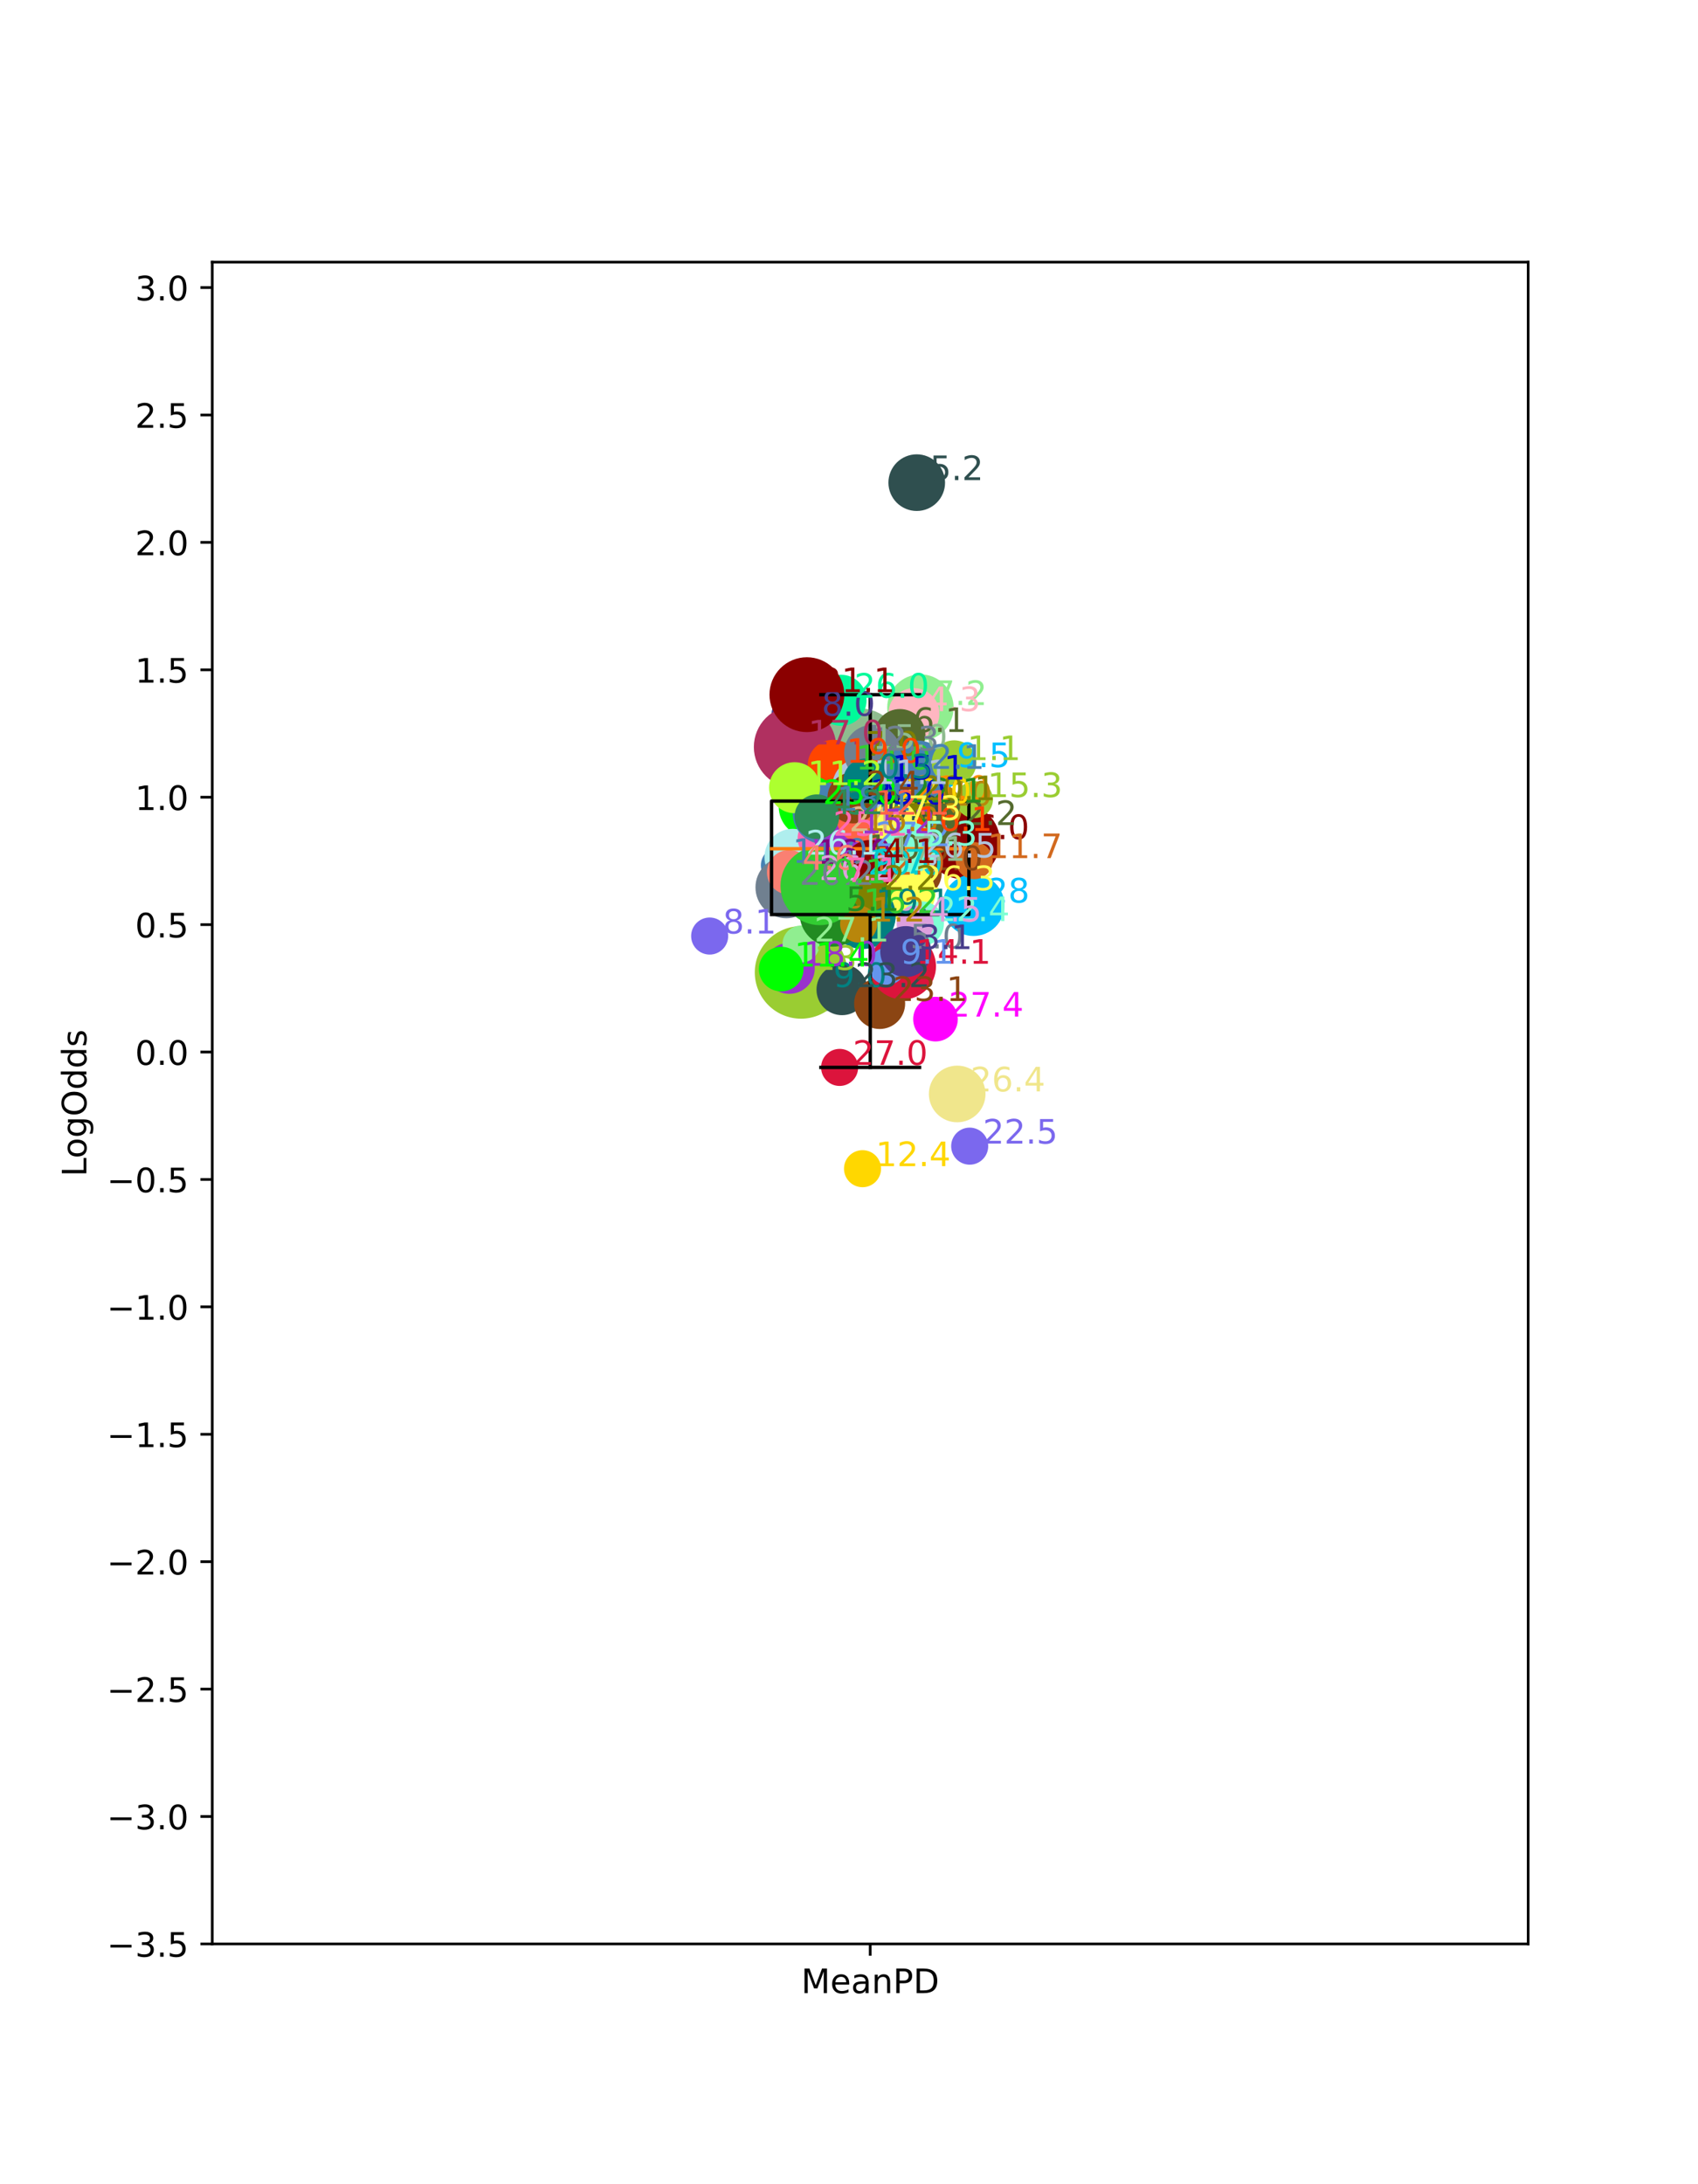 <?xml version="1.0" encoding="utf-8" standalone="no"?>
<!DOCTYPE svg PUBLIC "-//W3C//DTD SVG 1.1//EN"
  "http://www.w3.org/Graphics/SVG/1.1/DTD/svg11.dtd">
<!-- Created with matplotlib (https://matplotlib.org/) -->
<svg height="648pt" version="1.1" viewBox="0 0 504 648" width="504pt" xmlns="http://www.w3.org/2000/svg" xmlns:xlink="http://www.w3.org/1999/xlink">
 <defs>
  <style type="text/css">*{stroke-linecap:butt;stroke-linejoin:round;}</style>
 </defs>
 <g id="figure_1">
  <g id="patch_1">
   <path d="M 0 648 
L 504 648 
L 504 0 
L 0 0 
z
" style="fill:#ffffff;"/>
  </g>
  <g id="axes_1">
   <g id="patch_2">
    <path d="M 63 576.72 
L 453.6 576.72 
L 453.6 77.76 
L 63 77.76 
z
" style="fill:#ffffff;"/>
   </g>
   <g id="PathCollection_1">
    <path clip-path="url(#p2ee5445191)" d="M 259.357 252.768 
C 261.653 252.768 263.856 251.855 265.48 250.231 
C 267.104 248.607 268.017 246.404 268.017 244.108 
C 268.017 241.811 267.104 239.608 265.48 237.984 
C 263.856 236.36 261.653 235.447 259.357 235.447 
C 257.06 235.447 254.857 236.36 253.233 237.984 
C 251.609 239.608 250.696 241.811 250.696 244.108 
C 250.696 246.404 251.609 248.607 253.233 250.231 
C 254.857 251.855 257.06 252.768 259.357 252.768 
z
" style="fill:#2f4f4f;stroke:#2f4f4f;"/>
    <path clip-path="url(#p2ee5445191)" d="M 253.391 264.952 
C 255.872 264.952 258.251 263.967 260.005 262.213 
C 261.759 260.459 262.745 258.079 262.745 255.598 
C 262.745 253.118 261.759 250.738 260.005 248.984 
C 258.251 247.23 255.872 246.244 253.391 246.244 
C 250.91 246.244 248.531 247.23 246.777 248.984 
C 245.022 250.738 244.037 253.118 244.037 255.598 
C 244.037 258.079 245.022 260.459 246.777 262.213 
C 248.531 263.967 250.91 264.952 253.391 264.952 
z
" style="fill:#556b2f;stroke:#556b2f;"/>
    <path clip-path="url(#p2ee5445191)" d="M 271.959 265.992 
C 273.835 265.992 275.633 265.247 276.959 263.921 
C 278.285 262.595 279.03 260.796 279.03 258.921 
C 279.03 257.045 278.285 255.247 276.959 253.921 
C 275.633 252.595 273.835 251.85 271.959 251.85 
C 270.084 251.85 268.285 252.595 266.959 253.921 
C 265.633 255.247 264.888 257.045 264.888 258.921 
C 264.888 260.796 265.633 262.595 266.959 263.921 
C 268.285 265.247 270.084 265.992 271.959 265.992 
z
" style="fill:#8b4513;stroke:#8b4513;"/>
    <path clip-path="url(#p2ee5445191)" d="M 247.439 250.244 
C 249.536 250.244 251.547 249.411 253.029 247.928 
C 254.512 246.445 255.345 244.434 255.345 242.338 
C 255.345 240.241 254.512 238.23 253.029 236.748 
C 251.547 235.265 249.536 234.432 247.439 234.432 
C 245.343 234.432 243.332 235.265 241.849 236.748 
C 240.367 238.23 239.534 240.241 239.534 242.338 
C 239.534 244.434 240.367 246.445 241.849 247.928 
C 243.332 249.411 245.343 250.244 247.439 250.244 
z
" style="fill:#2e8b57;stroke:#2e8b57;"/>
    <path clip-path="url(#p2ee5445191)" d="M 266.251 288.246 
C 267.875 288.246 269.432 287.601 270.581 286.453 
C 271.729 285.304 272.374 283.747 272.374 282.123 
C 272.374 280.499 271.729 278.941 270.581 277.793 
C 269.432 276.644 267.875 275.999 266.251 275.999 
C 264.627 275.999 263.069 276.644 261.921 277.793 
C 260.772 278.941 260.127 280.499 260.127 282.123 
C 260.127 283.747 260.772 285.304 261.921 286.453 
C 263.069 287.601 264.627 288.246 266.251 288.246 
z
" style="fill:#708090;stroke:#708090;"/>
    <path clip-path="url(#p2ee5445191)" d="M 285.721 260.309 
C 288.534 260.309 291.232 259.191 293.221 257.202 
C 295.21 255.213 296.328 252.515 296.328 249.702 
C 296.328 246.89 295.21 244.191 293.221 242.202 
C 291.232 240.213 288.534 239.096 285.721 239.096 
C 282.908 239.096 280.21 240.213 278.221 242.202 
C 276.232 244.191 275.115 246.89 275.115 249.702 
C 275.115 252.515 276.232 255.213 278.221 257.202 
C 280.21 259.191 282.908 260.309 285.721 260.309 
z
" style="fill:#8b0000;stroke:#8b0000;"/>
    <path clip-path="url(#p2ee5445191)" d="M 252.902 231.075 
C 254.526 231.075 256.084 230.43 257.233 229.281 
C 258.381 228.133 259.026 226.575 259.026 224.951 
C 259.026 223.327 258.381 221.769 257.233 220.621 
C 256.084 219.473 254.526 218.827 252.902 218.827 
C 251.278 218.827 249.721 219.473 248.572 220.621 
C 247.424 221.769 246.779 223.327 246.779 224.951 
C 246.779 226.575 247.424 228.133 248.572 229.281 
C 249.721 230.43 251.278 231.075 252.902 231.075 
z
" style="fill:#808000;stroke:#808000;"/>
    <path clip-path="url(#p2ee5445191)" d="M 239.982 223.721 
C 242.795 223.721 245.493 222.603 247.482 220.614 
C 249.471 218.625 250.589 215.927 250.589 213.114 
C 250.589 210.301 249.471 207.603 247.482 205.614 
C 245.493 203.625 242.795 202.507 239.982 202.507 
C 237.17 202.507 234.471 203.625 232.482 205.614 
C 230.493 207.603 229.376 210.301 229.376 213.114 
C 229.376 215.927 230.493 218.625 232.482 220.614 
C 234.471 222.603 237.17 223.721 239.982 223.721 
z
" style="fill:#483d8b;stroke:#483d8b;"/>
    <path clip-path="url(#p2ee5445191)" d="M 243.462 299.722 
C 245.086 299.722 246.643 299.077 247.792 297.928 
C 248.94 296.78 249.585 295.222 249.585 293.598 
C 249.585 291.974 248.94 290.416 247.792 289.268 
C 246.643 288.12 245.086 287.474 243.462 287.474 
C 241.838 287.474 240.28 288.12 239.132 289.268 
C 237.983 290.416 237.338 291.974 237.338 293.598 
C 237.338 295.222 237.983 296.78 239.132 297.928 
C 240.28 299.077 241.838 299.722 243.462 299.722 
z
" style="fill:#008080;stroke:#008080;"/>
    <path clip-path="url(#p2ee5445191)" d="M 277.913 246.841 
C 279.788 246.841 281.587 246.096 282.913 244.77 
C 284.239 243.444 284.984 241.645 284.984 239.77 
C 284.984 237.894 284.239 236.096 282.913 234.77 
C 281.587 233.444 279.788 232.698 277.913 232.698 
C 276.037 232.698 274.239 233.444 272.913 234.77 
C 271.587 236.096 270.842 237.894 270.842 239.77 
C 270.842 241.645 271.587 243.444 272.913 244.77 
C 274.239 246.096 276.037 246.841 277.913 246.841 
z
" style="fill:#b8860b;stroke:#b8860b;"/>
    <path clip-path="url(#p2ee5445191)" d="M 231.342 261.745 
C 232.668 261.745 233.939 261.218 234.877 260.28 
C 235.815 259.343 236.342 258.071 236.342 256.745 
C 236.342 255.419 235.815 254.147 234.877 253.209 
C 233.939 252.272 232.668 251.745 231.342 251.745 
C 230.016 251.745 228.744 252.272 227.806 253.209 
C 226.868 254.147 226.342 255.419 226.342 256.745 
C 226.342 258.071 226.868 259.343 227.806 260.28 
C 228.744 261.218 230.016 261.745 231.342 261.745 
z
" style="fill:#4682b4;stroke:#4682b4;"/>
    <path clip-path="url(#p2ee5445191)" d="M 254.411 267.325 
C 256.286 267.325 258.085 266.58 259.411 265.254 
C 260.737 263.928 261.482 262.129 261.482 260.254 
C 261.482 258.379 260.737 256.58 259.411 255.254 
C 258.085 253.928 256.286 253.183 254.411 253.183 
C 252.536 253.183 250.737 253.928 249.411 255.254 
C 248.085 256.58 247.34 258.379 247.34 260.254 
C 247.34 262.129 248.085 263.928 249.411 265.254 
C 250.737 266.58 252.536 267.325 254.411 267.325 
z
" style="fill:#d2691e;stroke:#d2691e;"/>
    <path clip-path="url(#p2ee5445191)" d="M 237.766 301.723 
C 241.274 301.723 244.64 300.329 247.12 297.848 
C 249.601 295.367 250.995 292.002 250.995 288.494 
C 250.995 284.986 249.601 281.62 247.12 279.14 
C 244.64 276.659 241.274 275.265 237.766 275.265 
C 234.258 275.265 230.893 276.659 228.412 279.14 
C 225.931 281.62 224.537 284.986 224.537 288.494 
C 224.537 292.002 225.931 295.367 228.412 297.848 
C 230.893 300.329 234.258 301.723 237.766 301.723 
z
" style="fill:#9acd32;stroke:#9acd32;"/>
    <path clip-path="url(#p2ee5445191)" d="M 250.108 238.415 
C 252.589 238.415 254.968 237.429 256.723 235.675 
C 258.477 233.921 259.462 231.541 259.462 229.06 
C 259.462 226.58 258.477 224.2 256.723 222.446 
C 254.968 220.692 252.589 219.706 250.108 219.706 
C 247.628 219.706 245.248 220.692 243.494 222.446 
C 241.74 224.2 240.754 226.58 240.754 229.06 
C 240.754 231.541 241.74 233.921 243.494 235.675 
C 245.248 237.429 247.628 238.415 250.108 238.415 
z
" style="fill:#32cd32;stroke:#32cd32;"/>
    <path clip-path="url(#p2ee5445191)" d="M 255.111 235.154 
C 258.359 235.154 261.475 233.864 263.771 231.567 
C 266.068 229.27 267.359 226.155 267.359 222.907 
C 267.359 219.659 266.068 216.543 263.771 214.246 
C 261.475 211.95 258.359 210.659 255.111 210.659 
C 251.863 210.659 248.748 211.95 246.451 214.246 
C 244.154 216.543 242.864 219.659 242.864 222.907 
C 242.864 226.155 244.154 229.27 246.451 231.567 
C 248.748 233.864 251.863 235.154 255.111 235.154 
z
" style="fill:#8fbc8f;stroke:#8fbc8f;"/>
    <path clip-path="url(#p2ee5445191)" d="M 238.367 263.142 
C 239.991 263.142 241.549 262.497 242.697 261.348 
C 243.846 260.2 244.491 258.642 244.491 257.018 
C 244.491 255.394 243.846 253.836 242.697 252.688 
C 241.549 251.54 239.991 250.895 238.367 250.895 
C 236.743 250.895 235.185 251.54 234.037 252.688 
C 232.889 253.836 232.243 255.394 232.243 257.018 
C 232.243 258.642 232.889 260.2 234.037 261.348 
C 235.185 262.497 236.743 263.142 238.367 263.142 
z
" style="fill:#800080;stroke:#800080;"/>
    <path clip-path="url(#p2ee5445191)" d="M 235.983 233.346 
C 239.093 233.346 242.076 232.111 244.274 229.912 
C 246.473 227.713 247.709 224.73 247.709 221.62 
C 247.709 218.51 246.473 215.527 244.274 213.329 
C 242.076 211.13 239.093 209.894 235.983 209.894 
C 232.873 209.894 229.89 211.13 227.691 213.329 
C 225.492 215.527 224.257 218.51 224.257 221.62 
C 224.257 224.73 225.492 227.713 227.691 229.912 
C 229.89 232.111 232.873 233.346 235.983 233.346 
z
" style="fill:#b03060;stroke:#b03060;"/>
    <path clip-path="url(#p2ee5445191)" d="M 234.277 294.356 
C 236.152 294.356 237.951 293.611 239.277 292.285 
C 240.603 290.959 241.348 289.16 241.348 287.285 
C 241.348 285.41 240.603 283.611 239.277 282.285 
C 237.951 280.959 236.152 280.214 234.277 280.214 
C 232.401 280.214 230.603 280.959 229.277 282.285 
C 227.951 283.611 227.205 285.41 227.205 287.285 
C 227.205 289.16 227.951 290.959 229.277 292.285 
C 230.603 293.611 232.401 294.356 234.277 294.356 
z
" style="fill:#9932cc;stroke:#9932cc;"/>
    <path clip-path="url(#p2ee5445191)" d="M 247.327 234.123 
C 249.203 234.123 251.001 233.377 252.327 232.051 
C 253.653 230.725 254.398 228.927 254.398 227.051 
C 254.398 225.176 253.653 223.377 252.327 222.051 
C 251.001 220.725 249.203 219.98 247.327 219.98 
C 245.452 219.98 243.653 220.725 242.327 222.051 
C 241.001 223.377 240.256 225.176 240.256 227.051 
C 240.256 228.927 241.001 230.725 242.327 232.051 
C 243.653 233.377 245.452 234.123 247.327 234.123 
z
" style="fill:#ff4500;stroke:#ff4500;"/>
    <path clip-path="url(#p2ee5445191)" d="M 253.68 267.305 
C 255.555 267.305 257.354 266.56 258.68 265.234 
C 260.006 263.908 260.751 262.109 260.751 260.234 
C 260.751 258.358 260.006 256.56 258.68 255.234 
C 257.354 253.908 255.555 253.163 253.68 253.163 
C 251.805 253.163 250.006 253.908 248.68 255.234 
C 247.354 256.56 246.609 258.358 246.609 260.234 
C 246.609 262.109 247.354 263.908 248.68 265.234 
C 250.006 266.56 251.805 267.305 253.68 267.305 
z
" style="fill:#00ced1;stroke:#00ced1;"/>
    <path clip-path="url(#p2ee5445191)" d="M 267.55 245.16 
C 269.425 245.16 271.224 244.415 272.55 243.089 
C 273.876 241.763 274.621 239.964 274.621 238.089 
C 274.621 236.214 273.876 234.415 272.55 233.089 
C 271.224 231.763 269.425 231.018 267.55 231.018 
C 265.675 231.018 263.876 231.763 262.55 233.089 
C 261.224 234.415 260.479 236.214 260.479 238.089 
C 260.479 239.964 261.224 241.763 262.55 243.089 
C 263.876 244.415 265.675 245.16 267.55 245.16 
z
" style="fill:#ff8c00;stroke:#ff8c00;"/>
    <path clip-path="url(#p2ee5445191)" d="M 262.184 245.13 
C 263.808 245.13 265.365 244.485 266.514 243.336 
C 267.662 242.188 268.307 240.63 268.307 239.006 
C 268.307 237.382 267.662 235.824 266.514 234.676 
C 265.365 233.528 263.808 232.882 262.184 232.882 
C 260.56 232.882 259.002 233.528 257.854 234.676 
C 256.705 235.824 256.06 237.382 256.06 239.006 
C 256.06 240.63 256.705 242.188 257.854 243.336 
C 259.002 244.485 260.56 245.13 262.184 245.13 
z
" style="fill:#ffd700;stroke:#ffd700;"/>
    <path clip-path="url(#p2ee5445191)" d="M 254.604 247.251 
C 256.7 247.251 258.711 246.418 260.194 244.936 
C 261.676 243.453 262.509 241.442 262.509 239.346 
C 262.509 237.249 261.676 235.238 260.194 233.755 
C 258.711 232.273 256.7 231.44 254.604 231.44 
C 252.507 231.44 250.496 232.273 249.014 233.755 
C 247.531 235.238 246.698 237.249 246.698 239.346 
C 246.698 241.442 247.531 243.453 249.014 244.936 
C 250.496 246.418 252.507 247.251 254.604 247.251 
z
" style="fill:#0000cd;stroke:#0000cd;"/>
    <path clip-path="url(#p2ee5445191)" d="M 248.135 253.491 
C 249.759 253.491 251.316 252.846 252.465 251.698 
C 253.613 250.549 254.258 248.991 254.258 247.367 
C 254.258 245.743 253.613 244.186 252.465 243.037 
C 251.316 241.889 249.759 241.244 248.135 241.244 
C 246.511 241.244 244.953 241.889 243.805 243.037 
C 242.656 244.186 242.011 245.743 242.011 247.367 
C 242.011 248.991 242.656 250.549 243.805 251.698 
C 244.953 252.846 246.511 253.491 248.135 253.491 
z
" style="fill:#deb887;stroke:#deb887;"/>
    <path clip-path="url(#p2ee5445191)" d="M 240.294 247.966 
C 242.591 247.966 244.794 247.053 246.418 245.429 
C 248.042 243.805 248.955 241.602 248.955 239.306 
C 248.955 237.009 248.042 234.806 246.418 233.182 
C 244.794 231.558 242.591 230.645 240.294 230.645 
C 237.998 230.645 235.795 231.558 234.171 233.182 
C 232.547 234.806 231.634 237.009 231.634 239.306 
C 231.634 241.602 232.547 243.805 234.171 245.429 
C 235.795 247.053 237.998 247.966 240.294 247.966 
z
" style="fill:#00ff00;stroke:#00ff00;"/>
    <path clip-path="url(#p2ee5445191)" d="M 249.646 214.83 
C 251.522 214.83 253.32 214.085 254.646 212.759 
C 255.972 211.433 256.717 209.634 256.717 207.759 
C 256.717 205.884 255.972 204.085 254.646 202.759 
C 253.32 201.433 251.522 200.688 249.646 200.688 
C 247.771 200.688 245.972 201.433 244.646 202.759 
C 243.32 204.085 242.575 205.884 242.575 207.759 
C 242.575 209.634 243.32 211.433 244.646 212.759 
C 245.972 214.085 247.771 214.83 249.646 214.83 
z
" style="fill:#00fa9a;stroke:#00fa9a;"/>
    <path clip-path="url(#p2ee5445191)" d="M 249.217 321.679 
C 250.543 321.679 251.815 321.152 252.753 320.215 
C 253.69 319.277 254.217 318.005 254.217 316.679 
C 254.217 315.353 253.69 314.081 252.753 313.144 
C 251.815 312.206 250.543 311.679 249.217 311.679 
C 247.891 311.679 246.619 312.206 245.682 313.144 
C 244.744 314.081 244.217 315.353 244.217 316.679 
C 244.217 318.005 244.744 319.277 245.682 320.215 
C 246.619 321.152 247.891 321.679 249.217 321.679 
z
" style="fill:#dc143c;stroke:#dc143c;"/>
    <path clip-path="url(#p2ee5445191)" d="M 288.975 277.188 
C 291.272 277.188 293.475 276.276 295.099 274.652 
C 296.723 273.028 297.636 270.825 297.636 268.528 
C 297.636 266.231 296.723 264.028 295.099 262.404 
C 293.475 260.78 291.272 259.868 288.975 259.868 
C 286.679 259.868 284.476 260.78 282.852 262.404 
C 281.228 264.028 280.315 266.231 280.315 268.528 
C 280.315 270.825 281.228 273.028 282.852 274.652 
C 284.476 276.276 286.679 277.188 288.975 277.188 
z
" style="fill:#00bfff;stroke:#00bfff;"/>
    <path clip-path="url(#p2ee5445191)" d="M 269.58 263.054 
C 271.677 263.054 273.688 262.221 275.17 260.738 
C 276.653 259.256 277.486 257.245 277.486 255.148 
C 277.486 253.051 276.653 251.04 275.17 249.558 
C 273.688 248.075 271.677 247.242 269.58 247.242 
C 267.483 247.242 265.472 248.075 263.99 249.558 
C 262.507 251.04 261.674 253.051 261.674 255.148 
C 261.674 257.245 262.507 259.256 263.99 260.738 
C 265.472 262.221 267.483 263.054 269.58 263.054 
z
" style="fill:#b0c4de;stroke:#b0c4de;"/>
    <path clip-path="url(#p2ee5445191)" d="M 277.671 308.477 
C 279.295 308.477 280.853 307.832 282.001 306.684 
C 283.149 305.535 283.794 303.978 283.794 302.353 
C 283.794 300.729 283.149 299.172 282.001 298.023 
C 280.853 296.875 279.295 296.23 277.671 296.23 
C 276.047 296.23 274.489 296.875 273.341 298.023 
C 272.192 299.172 271.547 300.729 271.547 302.353 
C 271.547 303.978 272.192 305.535 273.341 306.684 
C 274.489 307.832 276.047 308.477 277.671 308.477 
z
" style="fill:#ff00ff;stroke:#ff00ff;"/>
    <path clip-path="url(#p2ee5445191)" d="M 284.113 332.459 
C 286.21 332.459 288.221 331.626 289.703 330.143 
C 291.186 328.66 292.019 326.649 292.019 324.553 
C 292.019 322.456 291.186 320.445 289.703 318.963 
C 288.221 317.48 286.21 316.647 284.113 316.647 
C 282.017 316.647 280.006 317.48 278.523 318.963 
C 277.04 320.445 276.207 322.456 276.207 324.553 
C 276.207 326.649 277.04 328.66 278.523 330.143 
C 280.006 331.626 282.017 332.459 284.113 332.459 
z
" style="fill:#f0e68c;stroke:#f0e68c;"/>
    <path clip-path="url(#p2ee5445191)" d="M 269.278 272.769 
C 271.375 272.769 273.386 271.936 274.868 270.453 
C 276.351 268.971 277.184 266.96 277.184 264.863 
C 277.184 262.766 276.351 260.755 274.868 259.273 
C 273.386 257.79 271.375 256.957 269.278 256.957 
C 267.182 256.957 265.171 257.79 263.688 259.273 
C 262.205 260.755 261.372 262.766 261.372 264.863 
C 261.372 266.96 262.205 268.971 263.688 270.453 
C 265.171 271.936 267.182 272.769 269.278 272.769 
z
" style="fill:#ffff54;stroke:#ffff54;"/>
    <path clip-path="url(#p2ee5445191)" d="M 255.965 258.879 
C 257.841 258.879 259.639 258.134 260.965 256.808 
C 262.291 255.482 263.036 253.683 263.036 251.808 
C 263.036 249.933 262.291 248.134 260.965 246.808 
C 259.639 245.482 257.841 244.737 255.965 244.737 
C 254.09 244.737 252.291 245.482 250.965 246.808 
C 249.639 248.134 248.894 249.933 248.894 251.808 
C 248.894 253.683 249.639 255.482 250.965 256.808 
C 252.291 258.134 254.09 258.879 255.965 258.879 
z
" style="fill:#6495ed;stroke:#6495ed;"/>
    <path clip-path="url(#p2ee5445191)" d="M 239.231 268.918 
C 241.107 268.918 242.905 268.173 244.231 266.846 
C 245.557 265.52 246.303 263.722 246.303 261.846 
C 246.303 259.971 245.557 258.173 244.231 256.846 
C 242.905 255.52 241.107 254.775 239.231 254.775 
C 237.356 254.775 235.557 255.52 234.231 256.846 
C 232.905 258.173 232.16 259.971 232.16 261.846 
C 232.16 263.722 232.905 265.52 234.231 266.846 
C 235.557 268.173 237.356 268.918 239.231 268.918 
z
" style="fill:#dda0dd;stroke:#dda0dd;"/>
    <path clip-path="url(#p2ee5445191)" d="M 237.771 285.077 
C 239.097 285.077 240.369 284.551 241.306 283.613 
C 242.244 282.675 242.771 281.404 242.771 280.077 
C 242.771 278.751 242.244 277.48 241.306 276.542 
C 240.369 275.604 239.097 275.077 237.771 275.077 
C 236.445 275.077 235.173 275.604 234.235 276.542 
C 233.298 277.48 232.771 278.751 232.771 280.077 
C 232.771 281.404 233.298 282.675 234.235 283.613 
C 235.173 284.551 236.445 285.077 237.771 285.077 
z
" style="fill:#90ee90;stroke:#90ee90;"/>
    <path clip-path="url(#p2ee5445191)" d="M 287.822 345.038 
C 289.148 345.038 290.42 344.511 291.358 343.573 
C 292.295 342.635 292.822 341.364 292.822 340.038 
C 292.822 338.712 292.295 337.44 291.358 336.502 
C 290.42 335.564 289.148 335.038 287.822 335.038 
C 286.496 335.038 285.224 335.564 284.287 336.502 
C 283.349 337.44 282.822 338.712 282.822 340.038 
C 282.822 341.364 283.349 342.635 284.287 343.573 
C 285.224 344.511 286.496 345.038 287.822 345.038 
z
" style="fill:#7b68ee;stroke:#7b68ee;"/>
    <path clip-path="url(#p2ee5445191)" d="M 235.309 262.205 
C 237.406 262.205 239.417 261.372 240.899 259.889 
C 242.382 258.407 243.215 256.396 243.215 254.299 
C 243.215 252.203 242.382 250.192 240.899 248.709 
C 239.417 247.227 237.406 246.394 235.309 246.394 
C 233.213 246.394 231.202 247.227 229.719 248.709 
C 228.237 250.192 227.404 252.203 227.404 254.299 
C 227.404 256.396 228.237 258.407 229.719 259.889 
C 231.202 261.372 233.213 262.205 235.309 262.205 
z
" style="fill:#afeeee;stroke:#afeeee;"/>
    <path clip-path="url(#p2ee5445191)" d="M 273.556 280.148 
C 275.18 280.148 276.738 279.503 277.886 278.355 
C 279.035 277.206 279.68 275.648 279.68 274.024 
C 279.68 272.4 279.035 270.843 277.886 269.694 
C 276.738 268.546 275.18 267.901 273.556 267.901 
C 271.932 267.901 270.374 268.546 269.226 269.694 
C 268.078 270.843 267.432 272.4 267.432 274.024 
C 267.432 275.648 268.078 277.206 269.226 278.355 
C 270.374 279.503 271.932 280.148 273.556 280.148 
z
" style="fill:#7fffd4;stroke:#7fffd4;"/>
    <path clip-path="url(#p2ee5445191)" d="M 243.373 254.823 
C 244.997 254.823 246.555 254.178 247.703 253.03 
C 248.851 251.881 249.497 250.324 249.497 248.7 
C 249.497 247.075 248.851 245.518 247.703 244.369 
C 246.555 243.221 244.997 242.576 243.373 242.576 
C 241.749 242.576 240.191 243.221 239.043 244.369 
C 237.894 245.518 237.249 247.075 237.249 248.7 
C 237.249 250.324 237.894 251.881 239.043 253.03 
C 240.191 254.178 241.749 254.823 243.373 254.823 
z
" style="fill:#ff69b4;stroke:#ff69b4;"/>
    <path clip-path="url(#p2ee5445191)" d="M 249.925 300.683 
C 251.8 300.683 253.599 299.938 254.925 298.612 
C 256.251 297.286 256.996 295.488 256.996 293.612 
C 256.996 291.737 256.251 289.938 254.925 288.612 
C 253.599 287.286 251.8 286.541 249.925 286.541 
C 248.05 286.541 246.251 287.286 244.925 288.612 
C 243.599 289.938 242.854 291.737 242.854 293.612 
C 242.854 295.488 243.599 297.286 244.925 298.612 
C 246.251 299.938 248.05 300.683 249.925 300.683 
z
" style="fill:#2f4f4f;stroke:#2f4f4f;"/>
    <path clip-path="url(#p2ee5445191)" d="M 275.735 253.439 
C 277.831 253.439 279.842 252.606 281.325 251.124 
C 282.808 249.641 283.641 247.63 283.641 245.534 
C 283.641 243.437 282.808 241.426 281.325 239.944 
C 279.842 238.461 277.831 237.628 275.735 237.628 
C 273.638 237.628 271.627 238.461 270.145 239.944 
C 268.662 241.426 267.829 243.437 267.829 245.534 
C 267.829 247.63 268.662 249.641 270.145 251.124 
C 271.627 252.606 273.638 253.439 275.735 253.439 
z
" style="fill:#556b2f;stroke:#556b2f;"/>
    <path clip-path="url(#p2ee5445191)" d="M 261.095 304.781 
C 262.971 304.781 264.769 304.036 266.095 302.71 
C 267.421 301.384 268.166 299.585 268.166 297.71 
C 268.166 295.834 267.421 294.036 266.095 292.71 
C 264.769 291.384 262.971 290.639 261.095 290.639 
C 259.22 290.639 257.421 291.384 256.095 292.71 
C 254.769 294.036 254.024 295.834 254.024 297.71 
C 254.024 299.585 254.769 301.384 256.095 302.71 
C 257.421 304.036 259.22 304.781 261.095 304.781 
z
" style="fill:#8b4513;stroke:#8b4513;"/>
    <path clip-path="url(#p2ee5445191)" d="M 265.828 248.157 
C 268.309 248.157 270.688 247.171 272.442 245.417 
C 274.196 243.663 275.182 241.283 275.182 238.803 
C 275.182 236.322 274.196 233.942 272.442 232.188 
C 270.688 230.434 268.309 229.449 265.828 229.449 
C 263.347 229.449 260.968 230.434 259.213 232.188 
C 257.459 233.942 256.474 236.322 256.474 238.803 
C 256.474 241.283 257.459 243.663 259.213 245.417 
C 260.968 247.171 263.347 248.157 265.828 248.157 
z
" style="fill:#228b22;stroke:#228b22;"/>
    <path clip-path="url(#p2ee5445191)" d="M 233.397 271.931 
C 235.694 271.931 237.897 271.019 239.521 269.395 
C 241.145 267.771 242.057 265.568 242.057 263.271 
C 242.057 260.975 241.145 258.772 239.521 257.148 
C 237.897 255.523 235.694 254.611 233.397 254.611 
C 231.1 254.611 228.897 255.523 227.273 257.148 
C 225.649 258.772 224.737 260.975 224.737 263.271 
C 224.737 265.568 225.649 267.771 227.273 269.395 
C 228.897 271.019 231.1 271.931 233.397 271.931 
z
" style="fill:#708090;stroke:#708090;"/>
    <path clip-path="url(#p2ee5445191)" d="M 239.504 216.702 
C 242.317 216.702 245.015 215.584 247.004 213.595 
C 248.993 211.606 250.11 208.908 250.11 206.095 
C 250.11 203.282 248.993 200.584 247.004 198.595 
C 245.015 196.606 242.317 195.488 239.504 195.488 
C 236.691 195.488 233.993 196.606 232.004 198.595 
C 230.015 200.584 228.897 203.282 228.897 206.095 
C 228.897 208.908 230.015 211.606 232.004 213.595 
C 233.993 215.584 236.691 216.702 239.504 216.702 
z
" style="fill:#8b0000;stroke:#8b0000;"/>
    <path clip-path="url(#p2ee5445191)" d="M 269.401 244.277 
C 271.025 244.277 272.582 243.632 273.731 242.483 
C 274.879 241.335 275.524 239.777 275.524 238.153 
C 275.524 236.529 274.879 234.971 273.731 233.823 
C 272.582 232.675 271.025 232.03 269.401 232.03 
C 267.777 232.03 266.219 232.675 265.071 233.823 
C 263.922 234.971 263.277 236.529 263.277 238.153 
C 263.277 239.777 263.922 241.335 265.071 242.483 
C 266.219 243.632 267.777 244.277 269.401 244.277 
z
" style="fill:#808000;stroke:#808000;"/>
    <path clip-path="url(#p2ee5445191)" d="M 256.019 281.056 
C 258.5 281.056 260.879 280.071 262.633 278.317 
C 264.387 276.562 265.373 274.183 265.373 271.702 
C 265.373 269.221 264.387 266.842 262.633 265.088 
C 260.879 263.334 258.5 262.348 256.019 262.348 
C 253.538 262.348 251.159 263.334 249.404 265.088 
C 247.65 266.842 246.665 269.221 246.665 271.702 
C 246.665 274.183 247.65 276.562 249.404 278.317 
C 251.159 280.071 253.538 281.056 256.019 281.056 
z
" style="fill:#008080;stroke:#008080;"/>
    <path clip-path="url(#p2ee5445191)" d="M 252.621 253.429 
C 254.245 253.429 255.803 252.784 256.951 251.636 
C 258.1 250.487 258.745 248.93 258.745 247.305 
C 258.745 245.681 258.1 244.124 256.951 242.975 
C 255.803 241.827 254.245 241.182 252.621 241.182 
C 250.997 241.182 249.439 241.827 248.291 242.975 
C 247.143 244.124 246.497 245.681 246.497 247.305 
C 246.497 248.93 247.143 250.487 248.291 251.636 
C 249.439 252.784 250.997 253.429 252.621 253.429 
z
" style="fill:#b8860b;stroke:#b8860b;"/>
    <path clip-path="url(#p2ee5445191)" d="M 244.454 249.914 
C 246.751 249.914 248.954 249.001 250.578 247.377 
C 252.202 245.753 253.115 243.55 253.115 241.254 
C 253.115 238.957 252.202 236.754 250.578 235.13 
C 248.954 233.506 246.751 232.593 244.454 232.593 
C 242.158 232.593 239.955 233.506 238.331 235.13 
C 236.707 236.754 235.794 238.957 235.794 241.254 
C 235.794 243.55 236.707 245.753 238.331 247.377 
C 239.955 249.001 242.158 249.914 244.454 249.914 
z
" style="fill:#4682b4;stroke:#4682b4;"/>
    <path clip-path="url(#p2ee5445191)" d="M 289.189 260.331 
C 290.515 260.331 291.787 259.804 292.724 258.867 
C 293.662 257.929 294.189 256.657 294.189 255.331 
C 294.189 254.005 293.662 252.733 292.724 251.796 
C 291.787 250.858 290.515 250.331 289.189 250.331 
C 287.863 250.331 286.591 250.858 285.653 251.796 
C 284.716 252.733 284.189 254.005 284.189 255.331 
C 284.189 256.657 284.716 257.929 285.653 258.867 
C 286.591 259.804 287.863 260.331 289.189 260.331 
z
" style="fill:#d2691e;stroke:#d2691e;"/>
    <path clip-path="url(#p2ee5445191)" d="M 289.223 242.232 
C 290.549 242.232 291.82 241.705 292.758 240.768 
C 293.696 239.83 294.223 238.558 294.223 237.232 
C 294.223 235.906 293.696 234.634 292.758 233.696 
C 291.82 232.759 290.549 232.232 289.223 232.232 
C 287.897 232.232 286.625 232.759 285.687 233.696 
C 284.749 234.634 284.223 235.906 284.223 237.232 
C 284.223 238.558 284.749 239.83 285.687 240.768 
C 286.625 241.705 287.897 242.232 289.223 242.232 
z
" style="fill:#9acd32;stroke:#9acd32;"/>
    <path clip-path="url(#p2ee5445191)" d="M 252.373 278.71 
C 254.248 278.71 256.047 277.965 257.373 276.639 
C 258.699 275.313 259.444 273.514 259.444 271.639 
C 259.444 269.764 258.699 267.965 257.373 266.639 
C 256.047 265.313 254.248 264.568 252.373 264.568 
C 250.497 264.568 248.699 265.313 247.373 266.639 
C 246.047 267.965 245.302 269.764 245.302 271.639 
C 245.302 273.514 246.047 275.313 247.373 276.639 
C 248.699 277.965 250.497 278.71 252.373 278.71 
z
" style="fill:#32cd32;stroke:#32cd32;"/>
    <path clip-path="url(#p2ee5445191)" d="M 260.4 262.263 
C 262.024 262.263 263.581 261.618 264.73 260.469 
C 265.878 259.321 266.523 257.763 266.523 256.139 
C 266.523 254.515 265.878 252.958 264.73 251.809 
C 263.581 250.661 262.024 250.016 260.4 250.016 
C 258.776 250.016 257.218 250.661 256.07 251.809 
C 254.921 252.958 254.276 254.515 254.276 256.139 
C 254.276 257.763 254.921 259.321 256.07 260.469 
C 257.218 261.618 258.776 262.263 260.4 262.263 
z
" style="fill:#8fbc8f;stroke:#8fbc8f;"/>
    <path clip-path="url(#p2ee5445191)" d="M 251.471 257.35 
C 253.952 257.35 256.331 256.365 258.085 254.611 
C 259.839 252.856 260.825 250.477 260.825 247.996 
C 260.825 245.515 259.839 243.136 258.085 241.382 
C 256.331 239.628 253.952 238.642 251.471 238.642 
C 248.99 238.642 246.611 239.628 244.857 241.382 
C 243.102 243.136 242.117 245.515 242.117 247.996 
C 242.117 250.477 243.102 252.856 244.857 254.611 
C 246.611 256.365 248.99 257.35 251.471 257.35 
z
" style="fill:#9932cc;stroke:#9932cc;"/>
    <path clip-path="url(#p2ee5445191)" d="M 268.42 253.38 
C 270.044 253.38 271.602 252.735 272.75 251.587 
C 273.898 250.438 274.544 248.881 274.544 247.257 
C 274.544 245.633 273.898 244.075 272.75 242.926 
C 271.602 241.778 270.044 241.133 268.42 241.133 
C 266.796 241.133 265.238 241.778 264.09 242.926 
C 262.941 244.075 262.296 245.633 262.296 247.257 
C 262.296 248.881 262.941 250.438 264.09 251.587 
C 265.238 252.735 266.796 253.38 268.42 253.38 
z
" style="fill:#ff4500;stroke:#ff4500;"/>
    <path clip-path="url(#p2ee5445191)" d="M 254.97 264.9 
C 256.296 264.9 257.568 264.373 258.506 263.436 
C 259.443 262.498 259.97 261.226 259.97 259.9 
C 259.97 258.574 259.443 257.302 258.506 256.365 
C 257.568 255.427 256.296 254.9 254.97 254.9 
C 253.644 254.9 252.372 255.427 251.435 256.365 
C 250.497 257.302 249.97 258.574 249.97 259.9 
C 249.97 261.226 250.497 262.498 251.435 263.436 
C 252.372 264.373 253.644 264.9 254.97 264.9 
z
" style="fill:#00ced1;stroke:#00ced1;"/>
    <path clip-path="url(#p2ee5445191)" d="M 256.014 351.722 
C 257.34 351.722 258.612 351.195 259.55 350.257 
C 260.488 349.32 261.014 348.048 261.014 346.722 
C 261.014 345.396 260.488 344.124 259.55 343.186 
C 258.612 342.249 257.34 341.722 256.014 341.722 
C 254.688 341.722 253.416 342.249 252.479 343.186 
C 251.541 344.124 251.014 345.396 251.014 346.722 
C 251.014 348.048 251.541 349.32 252.479 350.257 
C 253.416 351.195 254.688 351.722 256.014 351.722 
z
" style="fill:#ffd700;stroke:#ffd700;"/>
    <path clip-path="url(#p2ee5445191)" d="M 260.355 240.699 
C 262.652 240.699 264.855 239.786 266.479 238.162 
C 268.103 236.538 269.015 234.335 269.015 232.039 
C 269.015 229.742 268.103 227.539 266.479 225.915 
C 264.855 224.291 262.652 223.378 260.355 223.378 
C 258.058 223.378 255.856 224.291 254.231 225.915 
C 252.607 227.539 251.695 229.742 251.695 232.039 
C 251.695 234.335 252.607 236.538 254.231 238.162 
C 255.856 239.786 258.058 240.699 260.355 240.699 
z
" style="fill:#0000cd;stroke:#0000cd;"/>
    <path clip-path="url(#p2ee5445191)" d="M 231.878 293.632 
C 233.502 293.632 235.06 292.987 236.208 291.839 
C 237.356 290.69 238.002 289.132 238.002 287.508 
C 238.002 285.884 237.356 284.327 236.208 283.178 
C 235.06 282.03 233.502 281.385 231.878 281.385 
C 230.254 281.385 228.696 282.03 227.548 283.178 
C 226.399 284.327 225.754 285.884 225.754 287.508 
C 225.754 289.132 226.399 290.69 227.548 291.839 
C 228.696 292.987 230.254 293.632 231.878 293.632 
z
" style="fill:#00ff00;stroke:#00ff00;"/>
    <path clip-path="url(#p2ee5445191)" d="M 267.972 296.028 
C 270.453 296.028 272.833 295.043 274.587 293.289 
C 276.341 291.534 277.327 289.155 277.327 286.674 
C 277.327 284.193 276.341 281.814 274.587 280.06 
C 272.833 278.306 270.453 277.32 267.972 277.32 
C 265.492 277.32 263.112 278.306 261.358 280.06 
C 259.604 281.814 258.618 284.193 258.618 286.674 
C 258.618 289.155 259.604 291.534 261.358 293.289 
C 263.112 295.043 265.492 296.028 267.972 296.028 
z
" style="fill:#dc143c;stroke:#dc143c;"/>
    <path clip-path="url(#p2ee5445191)" d="M 280.104 233.346 
C 281.43 233.346 282.702 232.819 283.64 231.882 
C 284.578 230.944 285.104 229.672 285.104 228.346 
C 285.104 227.02 284.578 225.748 283.64 224.81 
C 282.702 223.873 281.43 223.346 280.104 223.346 
C 278.778 223.346 277.507 223.873 276.569 224.81 
C 275.631 225.748 275.104 227.02 275.104 228.346 
C 275.104 229.672 275.631 230.944 276.569 231.882 
C 277.507 232.819 278.778 233.346 280.104 233.346 
z
" style="fill:#00bfff;stroke:#00bfff;"/>
    <path clip-path="url(#p2ee5445191)" d="M 235.843 240.765 
C 237.718 240.765 239.517 240.02 240.843 238.694 
C 242.169 237.368 242.914 235.569 242.914 233.694 
C 242.914 231.818 242.169 230.02 240.843 228.694 
C 239.517 227.368 237.718 226.623 235.843 226.623 
C 233.968 226.623 232.169 227.368 230.843 228.694 
C 229.517 230.02 228.772 231.818 228.772 233.694 
C 228.772 235.569 229.517 237.368 230.843 238.694 
C 232.169 240.02 233.968 240.765 235.843 240.765 
z
" style="fill:#adff2f;stroke:#adff2f;"/>
    <path clip-path="url(#p2ee5445191)" d="M 255.773 249.51 
C 257.648 249.51 259.447 248.765 260.773 247.439 
C 262.099 246.113 262.844 244.314 262.844 242.439 
C 262.844 240.564 262.099 238.765 260.773 237.439 
C 259.447 236.113 257.648 235.368 255.773 235.368 
C 253.898 235.368 252.099 236.113 250.773 237.439 
C 249.447 238.765 248.702 240.564 248.702 242.439 
C 248.702 244.314 249.447 246.113 250.773 247.439 
C 252.099 248.765 253.898 249.51 255.773 249.51 
z
" style="fill:#ff6347;stroke:#ff6347;"/>
    <path clip-path="url(#p2ee5445191)" d="M 255.435 241.28 
C 257.531 241.28 259.542 240.447 261.025 238.964 
C 262.507 237.482 263.34 235.471 263.34 233.374 
C 263.34 231.278 262.507 229.267 261.025 227.784 
C 259.542 226.302 257.531 225.469 255.435 225.469 
C 253.338 225.469 251.327 226.302 249.844 227.784 
C 248.362 229.267 247.529 231.278 247.529 233.374 
C 247.529 235.471 248.362 237.482 249.844 238.964 
C 251.327 240.447 253.338 241.28 255.435 241.28 
z
" style="fill:#b0c4de;stroke:#b0c4de;"/>
    <path clip-path="url(#p2ee5445191)" d="M 234.261 264.914 
C 235.885 264.914 237.443 264.268 238.591 263.12 
C 239.74 261.972 240.385 260.414 240.385 258.79 
C 240.385 257.166 239.74 255.608 238.591 254.46 
C 237.443 253.311 235.885 252.666 234.261 252.666 
C 232.637 252.666 231.08 253.311 229.931 254.46 
C 228.783 255.608 228.138 257.166 228.138 258.79 
C 228.138 260.414 228.783 261.972 229.931 263.12 
C 231.08 264.268 232.637 264.914 234.261 264.914 
z
" style="fill:#fa8072;stroke:#fa8072;"/>
    <path clip-path="url(#p2ee5445191)" d="M 265.545 250.157 
C 267.169 250.157 268.727 249.511 269.875 248.363 
C 271.023 247.215 271.669 245.657 271.669 244.033 
C 271.669 242.409 271.023 240.851 269.875 239.703 
C 268.727 238.555 267.169 237.909 265.545 237.909 
C 263.921 237.909 262.363 238.555 261.215 239.703 
C 260.066 240.851 259.421 242.409 259.421 244.033 
C 259.421 245.657 260.066 247.215 261.215 248.363 
C 262.363 249.511 263.921 250.157 265.545 250.157 
z
" style="fill:#ffff54;stroke:#ffff54;"/>
    <path clip-path="url(#p2ee5445191)" d="M 263.356 291.664 
C 264.682 291.664 265.954 291.137 266.892 290.2 
C 267.829 289.262 268.356 287.99 268.356 286.664 
C 268.356 285.338 267.829 284.066 266.892 283.129 
C 265.954 282.191 264.682 281.664 263.356 281.664 
C 262.03 281.664 260.758 282.191 259.821 283.129 
C 258.883 284.066 258.356 285.338 258.356 286.664 
C 258.356 287.99 258.883 289.262 259.821 290.2 
C 260.758 291.137 262.03 291.664 263.356 291.664 
z
" style="fill:#6495ed;stroke:#6495ed;"/>
    <path clip-path="url(#p2ee5445191)" d="M 271.639 279.176 
C 272.965 279.176 274.237 278.649 275.174 277.711 
C 276.112 276.774 276.639 275.502 276.639 274.176 
C 276.639 272.85 276.112 271.578 275.174 270.64 
C 274.237 269.703 272.965 269.176 271.639 269.176 
C 270.313 269.176 269.041 269.703 268.103 270.64 
C 267.165 271.578 266.639 272.85 266.639 274.176 
C 266.639 275.502 267.165 276.774 268.103 277.711 
C 269.041 278.649 270.313 279.176 271.639 279.176 
z
" style="fill:#dda0dd;stroke:#dda0dd;"/>
    <path clip-path="url(#p2ee5445191)" d="M 273.201 219.274 
C 275.682 219.274 278.061 218.289 279.815 216.535 
C 281.57 214.78 282.555 212.401 282.555 209.92 
C 282.555 207.439 281.57 205.06 279.815 203.306 
C 278.061 201.552 275.682 200.566 273.201 200.566 
C 270.72 200.566 268.341 201.552 266.587 203.306 
C 264.832 205.06 263.847 207.439 263.847 209.92 
C 263.847 212.401 264.832 214.78 266.587 216.535 
C 268.341 218.289 270.72 219.274 273.201 219.274 
z
" style="fill:#90ee90;stroke:#90ee90;"/>
    <path clip-path="url(#p2ee5445191)" d="M 210.643 282.702 
C 211.969 282.702 213.241 282.175 214.179 281.238 
C 215.116 280.3 215.643 279.028 215.643 277.702 
C 215.643 276.376 215.116 275.104 214.179 274.167 
C 213.241 273.229 211.969 272.702 210.643 272.702 
C 209.317 272.702 208.045 273.229 207.108 274.167 
C 206.17 275.104 205.643 276.376 205.643 277.702 
C 205.643 279.028 206.17 280.3 207.108 281.238 
C 208.045 282.175 209.317 282.702 210.643 282.702 
z
" style="fill:#7b68ee;stroke:#7b68ee;"/>
    <path clip-path="url(#p2ee5445191)" d="M 270.297 258.658 
C 272.172 258.658 273.971 257.913 275.297 256.587 
C 276.623 255.261 277.368 253.462 277.368 251.587 
C 277.368 249.712 276.623 247.913 275.297 246.587 
C 273.971 245.261 272.172 244.516 270.297 244.516 
C 268.422 244.516 266.623 245.261 265.297 246.587 
C 263.971 247.913 263.226 249.712 263.226 251.587 
C 263.226 253.462 263.971 255.261 265.297 256.587 
C 266.623 257.913 268.422 258.658 270.297 258.658 
z
" style="fill:#7fffd4;stroke:#7fffd4;"/>
    <path clip-path="url(#p2ee5445191)" d="M 247.165 271.098 
C 249.462 271.098 251.664 270.185 253.289 268.561 
C 254.913 266.937 255.825 264.734 255.825 262.438 
C 255.825 260.141 254.913 257.938 253.289 256.314 
C 251.664 254.69 249.462 253.777 247.165 253.777 
C 244.868 253.777 242.665 254.69 241.041 256.314 
C 239.417 257.938 238.505 260.141 238.505 262.438 
C 238.505 264.734 239.417 266.937 241.041 268.561 
C 242.665 270.185 244.868 271.098 247.165 271.098 
z
" style="fill:#ff69b4;stroke:#ff69b4;"/>
    <path clip-path="url(#p2ee5445191)" d="M 271.27 218.806 
C 273.145 218.806 274.944 218.061 276.27 216.735 
C 277.596 215.409 278.341 213.611 278.341 211.735 
C 278.341 209.86 277.596 208.061 276.27 206.735 
C 274.944 205.409 273.145 204.664 271.27 204.664 
C 269.394 204.664 267.596 205.409 266.27 206.735 
C 264.944 208.061 264.199 209.86 264.199 211.735 
C 264.199 213.611 264.944 215.409 266.27 216.735 
C 267.596 218.061 269.394 218.806 271.27 218.806 
z
" style="fill:#ffb6c1;stroke:#ffb6c1;"/>
    <path clip-path="url(#p2ee5445191)" d="M 272.106 151.096 
C 274.203 151.096 276.214 150.263 277.696 148.78 
C 279.179 147.298 280.012 145.287 280.012 143.19 
C 280.012 141.093 279.179 139.082 277.696 137.6 
C 276.214 136.117 274.203 135.284 272.106 135.284 
C 270.01 135.284 267.999 136.117 266.516 137.6 
C 265.034 139.082 264.201 141.093 264.201 143.19 
C 264.201 145.287 265.034 147.298 266.516 148.78 
C 267.999 150.263 270.01 151.096 272.106 151.096 
z
" style="fill:#2f4f4f;stroke:#2f4f4f;"/>
    <path clip-path="url(#p2ee5445191)" d="M 267.115 224.994 
C 268.99 224.994 270.789 224.249 272.115 222.923 
C 273.441 221.597 274.186 219.799 274.186 217.923 
C 274.186 216.048 273.441 214.249 272.115 212.923 
C 270.789 211.597 268.99 210.852 267.115 210.852 
C 265.24 210.852 263.441 211.597 262.115 212.923 
C 260.789 214.249 260.044 216.048 260.044 217.923 
C 260.044 219.799 260.789 221.597 262.115 222.923 
C 263.441 224.249 265.24 224.994 267.115 224.994 
z
" style="fill:#556b2f;stroke:#556b2f;"/>
    <path clip-path="url(#p2ee5445191)" d="M 253.172 243.787 
C 255.047 243.787 256.846 243.042 258.172 241.716 
C 259.498 240.39 260.243 238.591 260.243 236.716 
C 260.243 234.841 259.498 233.042 258.172 231.716 
C 256.846 230.39 255.047 229.645 253.172 229.645 
C 251.296 229.645 249.498 230.39 248.172 231.716 
C 246.846 233.042 246.101 234.841 246.101 236.716 
C 246.101 238.591 246.846 240.39 248.172 241.716 
C 249.498 243.042 251.296 243.787 253.172 243.787 
z
" style="fill:#8b4513;stroke:#8b4513;"/>
    <path clip-path="url(#p2ee5445191)" d="M 242.461 248.423 
C 244.085 248.423 245.642 247.778 246.791 246.63 
C 247.939 245.481 248.584 243.924 248.584 242.3 
C 248.584 240.676 247.939 239.118 246.791 237.97 
C 245.642 236.821 244.085 236.176 242.461 236.176 
C 240.837 236.176 239.279 236.821 238.13 237.97 
C 236.982 239.118 236.337 240.676 236.337 242.3 
C 236.337 243.924 236.982 245.481 238.13 246.63 
C 239.279 247.778 240.837 248.423 242.461 248.423 
z
" style="fill:#2e8b57;stroke:#2e8b57;"/>
    <path clip-path="url(#p2ee5445191)" d="M 247.181 280.362 
C 249.662 280.362 252.042 279.376 253.796 277.622 
C 255.55 275.868 256.535 273.488 256.535 271.008 
C 256.535 268.527 255.55 266.147 253.796 264.393 
C 252.042 262.639 249.662 261.653 247.181 261.653 
C 244.701 261.653 242.321 262.639 240.567 264.393 
C 238.813 266.147 237.827 268.527 237.827 271.008 
C 237.827 273.488 238.813 275.868 240.567 277.622 
C 242.321 279.376 244.701 280.362 247.181 280.362 
z
" style="fill:#228b22;stroke:#228b22;"/>
    <path clip-path="url(#p2ee5445191)" d="M 258.955 231.348 
C 261.052 231.348 263.063 230.515 264.545 229.033 
C 266.028 227.55 266.861 225.539 266.861 223.442 
C 266.861 221.346 266.028 219.335 264.545 217.852 
C 263.063 216.37 261.052 215.537 258.955 215.537 
C 256.858 215.537 254.847 216.37 253.365 217.852 
C 251.882 219.335 251.049 221.346 251.049 223.442 
C 251.049 225.539 251.882 227.55 253.365 229.033 
C 254.847 230.515 256.858 231.348 258.955 231.348 
z
" style="fill:#708090;stroke:#708090;"/>
    <path clip-path="url(#p2ee5445191)" d="M 258.196 263.858 
C 260.071 263.858 261.87 263.112 263.196 261.786 
C 264.522 260.46 265.267 258.662 265.267 256.786 
C 265.267 254.911 264.522 253.112 263.196 251.786 
C 261.87 250.46 260.071 249.715 258.196 249.715 
C 256.32 249.715 254.522 250.46 253.196 251.786 
C 251.87 253.112 251.125 254.911 251.125 256.786 
C 251.125 258.662 251.87 260.46 253.196 261.786 
C 254.522 263.112 256.32 263.858 258.196 263.858 
z
" style="fill:#8b0000;stroke:#8b0000;"/>
    <path clip-path="url(#p2ee5445191)" d="M 258.342 269.765 
C 259.668 269.765 260.94 269.238 261.878 268.3 
C 262.816 267.363 263.342 266.091 263.342 264.765 
C 263.342 263.439 262.816 262.167 261.878 261.229 
C 260.94 260.292 259.668 259.765 258.342 259.765 
C 257.016 259.765 255.744 260.292 254.807 261.229 
C 253.869 262.167 253.342 263.439 253.342 264.765 
C 253.342 266.091 253.869 267.363 254.807 268.3 
C 255.744 269.238 257.016 269.765 258.342 269.765 
z
" style="fill:#808000;stroke:#808000;"/>
    <path clip-path="url(#p2ee5445191)" d="M 268.85 289.392 
C 270.725 289.392 272.524 288.647 273.85 287.321 
C 275.176 285.995 275.921 284.197 275.921 282.321 
C 275.921 280.446 275.176 278.647 273.85 277.321 
C 272.524 275.995 270.725 275.25 268.85 275.25 
C 266.975 275.25 265.176 275.995 263.85 277.321 
C 262.524 278.647 261.779 280.446 261.779 282.321 
C 261.779 284.197 262.524 285.995 263.85 287.321 
C 265.176 288.647 266.975 289.392 268.85 289.392 
z
" style="fill:#483d8b;stroke:#483d8b;"/>
    <path clip-path="url(#p2ee5445191)" d="M 256.897 237.796 
C 258.521 237.796 260.079 237.151 261.227 236.003 
C 262.376 234.854 263.021 233.297 263.021 231.673 
C 263.021 230.049 262.376 228.491 261.227 227.342 
C 260.079 226.194 258.521 225.549 256.897 225.549 
C 255.273 225.549 253.715 226.194 252.567 227.342 
C 251.419 228.491 250.774 230.049 250.774 231.673 
C 250.774 233.297 251.419 234.854 252.567 236.003 
C 253.715 237.151 255.273 237.796 256.897 237.796 
z
" style="fill:#008080;stroke:#008080;"/>
    <path clip-path="url(#p2ee5445191)" d="M 254.853 279.159 
C 256.179 279.159 257.45 278.632 258.388 277.694 
C 259.326 276.756 259.853 275.485 259.853 274.159 
C 259.853 272.833 259.326 271.561 258.388 270.623 
C 257.45 269.685 256.179 269.159 254.853 269.159 
C 253.527 269.159 252.255 269.685 251.317 270.623 
C 250.379 271.561 249.853 272.833 249.853 274.159 
C 249.853 275.485 250.379 276.756 251.317 277.694 
C 252.255 278.632 253.527 279.159 254.853 279.159 
z
" style="fill:#b8860b;stroke:#b8860b;"/>
    <path clip-path="url(#p2ee5445191)" d="M 272.427 237.524 
C 274.724 237.524 276.927 236.612 278.551 234.988 
C 280.175 233.364 281.087 231.161 281.087 228.864 
C 281.087 226.567 280.175 224.364 278.551 222.74 
C 276.927 221.116 274.724 220.204 272.427 220.204 
C 270.131 220.204 267.928 221.116 266.304 222.74 
C 264.679 224.364 263.767 226.567 263.767 228.864 
C 263.767 231.161 264.679 233.364 266.304 234.988 
C 267.928 236.612 270.131 237.524 272.427 237.524 
z
" style="fill:#4682b4;stroke:#4682b4;"/>
    <path clip-path="url(#p2ee5445191)" d="M 283.191 232.382 
C 284.815 232.382 286.373 231.737 287.521 230.588 
C 288.669 229.44 289.315 227.882 289.315 226.258 
C 289.315 224.634 288.669 223.076 287.521 221.928 
C 286.373 220.78 284.815 220.134 283.191 220.134 
C 281.567 220.134 280.009 220.78 278.861 221.928 
C 277.712 223.076 277.067 224.634 277.067 226.258 
C 277.067 227.882 277.712 229.44 278.861 230.588 
C 280.009 231.737 281.567 232.382 283.191 232.382 
z
" style="fill:#9acd32;stroke:#9acd32;"/>
    <path clip-path="url(#p2ee5445191)" d="M 243.342 273.976 
C 246.307 273.976 249.151 272.798 251.247 270.701 
C 253.344 268.605 254.522 265.76 254.522 262.795 
C 254.522 259.83 253.344 256.986 251.247 254.89 
C 249.151 252.793 246.307 251.615 243.342 251.615 
C 240.377 251.615 237.533 252.793 235.436 254.89 
C 233.339 256.986 232.161 259.83 232.161 262.795 
C 232.161 265.76 233.339 268.605 235.436 270.701 
C 237.533 272.798 240.377 273.976 243.342 273.976 
z
" style="fill:#32cd32;stroke:#32cd32;"/>
   </g>
   <g id="matplotlib.axis_1">
    <g id="xtick_1">
     <g id="line2d_1">
      <defs>
       <path d="M 0 0 
L 0 3.5 
" id="me506203614" style="stroke:#000000;stroke-width:0.8;"/>
      </defs>
      <g>
       <use style="stroke:#000000;stroke-width:0.8;" x="258.3" xlink:href="#me506203614" y="576.72"/>
      </g>
     </g>
     <g id="text_1">
      <!-- MeanPD -->
      <g transform="translate(237.812 591.318)scale(0.1 -0.1)">
       <defs>
        <path d="M 9.812 72.906 
L 24.516 72.906 
L 43.109 23.297 
L 61.812 72.906 
L 76.516 72.906 
L 76.516 0 
L 66.891 0 
L 66.891 64.016 
L 48.094 14.016 
L 38.188 14.016 
L 19.391 64.016 
L 19.391 0 
L 9.812 0 
z
" id="DejaVuSans-77"/>
        <path d="M 56.203 29.594 
L 56.203 25.203 
L 14.891 25.203 
Q 15.484 15.922 20.484 11.062 
Q 25.484 6.203 34.422 6.203 
Q 39.594 6.203 44.453 7.469 
Q 49.312 8.734 54.109 11.281 
L 54.109 2.781 
Q 49.266 0.734 44.188 -0.344 
Q 39.109 -1.422 33.891 -1.422 
Q 20.797 -1.422 13.156 6.188 
Q 5.516 13.812 5.516 26.812 
Q 5.516 40.234 12.766 48.109 
Q 20.016 56 32.328 56 
Q 43.359 56 49.781 48.891 
Q 56.203 41.797 56.203 29.594 
z
M 47.219 32.234 
Q 47.125 39.594 43.094 43.984 
Q 39.062 48.391 32.422 48.391 
Q 24.906 48.391 20.391 44.141 
Q 15.875 39.891 15.188 32.172 
z
" id="DejaVuSans-101"/>
        <path d="M 34.281 27.484 
Q 23.391 27.484 19.188 25 
Q 14.984 22.516 14.984 16.5 
Q 14.984 11.719 18.141 8.906 
Q 21.297 6.109 26.703 6.109 
Q 34.188 6.109 38.703 11.406 
Q 43.219 16.703 43.219 25.484 
L 43.219 27.484 
z
M 52.203 31.203 
L 52.203 0 
L 43.219 0 
L 43.219 8.297 
Q 40.141 3.328 35.547 0.953 
Q 30.953 -1.422 24.312 -1.422 
Q 15.922 -1.422 10.953 3.297 
Q 6 8.016 6 15.922 
Q 6 25.141 12.172 29.828 
Q 18.359 34.516 30.609 34.516 
L 43.219 34.516 
L 43.219 35.406 
Q 43.219 41.609 39.141 45 
Q 35.062 48.391 27.688 48.391 
Q 23 48.391 18.547 47.266 
Q 14.109 46.141 10.016 43.891 
L 10.016 52.203 
Q 14.938 54.109 19.578 55.047 
Q 24.219 56 28.609 56 
Q 40.484 56 46.344 49.844 
Q 52.203 43.703 52.203 31.203 
z
" id="DejaVuSans-97"/>
        <path d="M 54.891 33.016 
L 54.891 0 
L 45.906 0 
L 45.906 32.719 
Q 45.906 40.484 42.875 44.328 
Q 39.844 48.188 33.797 48.188 
Q 26.516 48.188 22.312 43.547 
Q 18.109 38.922 18.109 30.906 
L 18.109 0 
L 9.078 0 
L 9.078 54.688 
L 18.109 54.688 
L 18.109 46.188 
Q 21.344 51.125 25.703 53.562 
Q 30.078 56 35.797 56 
Q 45.219 56 50.047 50.172 
Q 54.891 44.344 54.891 33.016 
z
" id="DejaVuSans-110"/>
        <path d="M 19.672 64.797 
L 19.672 37.406 
L 32.078 37.406 
Q 38.969 37.406 42.719 40.969 
Q 46.484 44.531 46.484 51.125 
Q 46.484 57.672 42.719 61.234 
Q 38.969 64.797 32.078 64.797 
z
M 9.812 72.906 
L 32.078 72.906 
Q 44.344 72.906 50.609 67.359 
Q 56.891 61.812 56.891 51.125 
Q 56.891 40.328 50.609 34.812 
Q 44.344 29.297 32.078 29.297 
L 19.672 29.297 
L 19.672 0 
L 9.812 0 
z
" id="DejaVuSans-80"/>
        <path d="M 19.672 64.797 
L 19.672 8.109 
L 31.594 8.109 
Q 46.688 8.109 53.688 14.938 
Q 60.688 21.781 60.688 36.531 
Q 60.688 51.172 53.688 57.984 
Q 46.688 64.797 31.594 64.797 
z
M 9.812 72.906 
L 30.078 72.906 
Q 51.266 72.906 61.172 64.094 
Q 71.094 55.281 71.094 36.531 
Q 71.094 17.672 61.125 8.828 
Q 51.172 0 30.078 0 
L 9.812 0 
z
" id="DejaVuSans-68"/>
       </defs>
       <use xlink:href="#DejaVuSans-77"/>
       <use x="86.279" xlink:href="#DejaVuSans-101"/>
       <use x="147.803" xlink:href="#DejaVuSans-97"/>
       <use x="209.082" xlink:href="#DejaVuSans-110"/>
       <use x="272.461" xlink:href="#DejaVuSans-80"/>
       <use x="332.764" xlink:href="#DejaVuSans-68"/>
      </g>
     </g>
    </g>
   </g>
   <g id="matplotlib.axis_2">
    <g id="ytick_1">
     <g id="line2d_2">
      <defs>
       <path d="M 0 0 
L -3.5 0 
" id="m18031b5fc6" style="stroke:#000000;stroke-width:0.8;"/>
      </defs>
      <g>
       <use style="stroke:#000000;stroke-width:0.8;" x="63" xlink:href="#m18031b5fc6" y="576.72"/>
      </g>
     </g>
     <g id="text_2">
      <!-- −3.5 -->
      <g transform="translate(31.717 580.519)scale(0.1 -0.1)">
       <defs>
        <path d="M 10.594 35.5 
L 73.188 35.5 
L 73.188 27.203 
L 10.594 27.203 
z
" id="DejaVuSans-8722"/>
        <path d="M 40.578 39.312 
Q 47.656 37.797 51.625 33 
Q 55.609 28.219 55.609 21.188 
Q 55.609 10.406 48.188 4.484 
Q 40.766 -1.422 27.094 -1.422 
Q 22.516 -1.422 17.656 -0.516 
Q 12.797 0.391 7.625 2.203 
L 7.625 11.719 
Q 11.719 9.328 16.594 8.109 
Q 21.484 6.891 26.812 6.891 
Q 36.078 6.891 40.938 10.547 
Q 45.797 14.203 45.797 21.188 
Q 45.797 27.641 41.281 31.266 
Q 36.766 34.906 28.719 34.906 
L 20.219 34.906 
L 20.219 43.016 
L 29.109 43.016 
Q 36.375 43.016 40.234 45.922 
Q 44.094 48.828 44.094 54.297 
Q 44.094 59.906 40.109 62.906 
Q 36.141 65.922 28.719 65.922 
Q 24.656 65.922 20.016 65.031 
Q 15.375 64.156 9.812 62.312 
L 9.812 71.094 
Q 15.438 72.656 20.344 73.438 
Q 25.25 74.219 29.594 74.219 
Q 40.828 74.219 47.359 69.109 
Q 53.906 64.016 53.906 55.328 
Q 53.906 49.266 50.438 45.094 
Q 46.969 40.922 40.578 39.312 
z
" id="DejaVuSans-51"/>
        <path d="M 10.688 12.406 
L 21 12.406 
L 21 0 
L 10.688 0 
z
" id="DejaVuSans-46"/>
        <path d="M 10.797 72.906 
L 49.516 72.906 
L 49.516 64.594 
L 19.828 64.594 
L 19.828 46.734 
Q 21.969 47.469 24.109 47.828 
Q 26.266 48.188 28.422 48.188 
Q 40.625 48.188 47.75 41.5 
Q 54.891 34.812 54.891 23.391 
Q 54.891 11.625 47.562 5.094 
Q 40.234 -1.422 26.906 -1.422 
Q 22.312 -1.422 17.547 -0.641 
Q 12.797 0.141 7.719 1.703 
L 7.719 11.625 
Q 12.109 9.234 16.797 8.062 
Q 21.484 6.891 26.703 6.891 
Q 35.156 6.891 40.078 11.328 
Q 45.016 15.766 45.016 23.391 
Q 45.016 31 40.078 35.438 
Q 35.156 39.891 26.703 39.891 
Q 22.75 39.891 18.812 39.016 
Q 14.891 38.141 10.797 36.281 
z
" id="DejaVuSans-53"/>
       </defs>
       <use xlink:href="#DejaVuSans-8722"/>
       <use x="83.789" xlink:href="#DejaVuSans-51"/>
       <use x="147.412" xlink:href="#DejaVuSans-46"/>
       <use x="179.199" xlink:href="#DejaVuSans-53"/>
      </g>
     </g>
    </g>
    <g id="ytick_2">
     <g id="line2d_3">
      <g>
       <use style="stroke:#000000;stroke-width:0.8;" x="63" xlink:href="#m18031b5fc6" y="538.92"/>
      </g>
     </g>
     <g id="text_3">
      <!-- −3.0 -->
      <g transform="translate(31.717 542.719)scale(0.1 -0.1)">
       <defs>
        <path d="M 31.781 66.406 
Q 24.172 66.406 20.328 58.906 
Q 16.5 51.422 16.5 36.375 
Q 16.5 21.391 20.328 13.891 
Q 24.172 6.391 31.781 6.391 
Q 39.453 6.391 43.281 13.891 
Q 47.125 21.391 47.125 36.375 
Q 47.125 51.422 43.281 58.906 
Q 39.453 66.406 31.781 66.406 
z
M 31.781 74.219 
Q 44.047 74.219 50.516 64.516 
Q 56.984 54.828 56.984 36.375 
Q 56.984 17.969 50.516 8.266 
Q 44.047 -1.422 31.781 -1.422 
Q 19.531 -1.422 13.062 8.266 
Q 6.594 17.969 6.594 36.375 
Q 6.594 54.828 13.062 64.516 
Q 19.531 74.219 31.781 74.219 
z
" id="DejaVuSans-48"/>
       </defs>
       <use xlink:href="#DejaVuSans-8722"/>
       <use x="83.789" xlink:href="#DejaVuSans-51"/>
       <use x="147.412" xlink:href="#DejaVuSans-46"/>
       <use x="179.199" xlink:href="#DejaVuSans-48"/>
      </g>
     </g>
    </g>
    <g id="ytick_3">
     <g id="line2d_4">
      <g>
       <use style="stroke:#000000;stroke-width:0.8;" x="63" xlink:href="#m18031b5fc6" y="501.12"/>
      </g>
     </g>
     <g id="text_4">
      <!-- −2.5 -->
      <g transform="translate(31.717 504.919)scale(0.1 -0.1)">
       <defs>
        <path d="M 19.188 8.297 
L 53.609 8.297 
L 53.609 0 
L 7.328 0 
L 7.328 8.297 
Q 12.938 14.109 22.625 23.891 
Q 32.328 33.688 34.812 36.531 
Q 39.547 41.844 41.422 45.531 
Q 43.312 49.219 43.312 52.781 
Q 43.312 58.594 39.234 62.25 
Q 35.156 65.922 28.609 65.922 
Q 23.969 65.922 18.812 64.312 
Q 13.672 62.703 7.812 59.422 
L 7.812 69.391 
Q 13.766 71.781 18.938 73 
Q 24.125 74.219 28.422 74.219 
Q 39.75 74.219 46.484 68.547 
Q 53.219 62.891 53.219 53.422 
Q 53.219 48.922 51.531 44.891 
Q 49.859 40.875 45.406 35.406 
Q 44.188 33.984 37.641 27.219 
Q 31.109 20.453 19.188 8.297 
z
" id="DejaVuSans-50"/>
       </defs>
       <use xlink:href="#DejaVuSans-8722"/>
       <use x="83.789" xlink:href="#DejaVuSans-50"/>
       <use x="147.412" xlink:href="#DejaVuSans-46"/>
       <use x="179.199" xlink:href="#DejaVuSans-53"/>
      </g>
     </g>
    </g>
    <g id="ytick_4">
     <g id="line2d_5">
      <g>
       <use style="stroke:#000000;stroke-width:0.8;" x="63" xlink:href="#m18031b5fc6" y="463.32"/>
      </g>
     </g>
     <g id="text_5">
      <!-- −2.0 -->
      <g transform="translate(31.717 467.119)scale(0.1 -0.1)">
       <use xlink:href="#DejaVuSans-8722"/>
       <use x="83.789" xlink:href="#DejaVuSans-50"/>
       <use x="147.412" xlink:href="#DejaVuSans-46"/>
       <use x="179.199" xlink:href="#DejaVuSans-48"/>
      </g>
     </g>
    </g>
    <g id="ytick_5">
     <g id="line2d_6">
      <g>
       <use style="stroke:#000000;stroke-width:0.8;" x="63" xlink:href="#m18031b5fc6" y="425.52"/>
      </g>
     </g>
     <g id="text_6">
      <!-- −1.5 -->
      <g transform="translate(31.717 429.319)scale(0.1 -0.1)">
       <defs>
        <path d="M 12.406 8.297 
L 28.516 8.297 
L 28.516 63.922 
L 10.984 60.406 
L 10.984 69.391 
L 28.422 72.906 
L 38.281 72.906 
L 38.281 8.297 
L 54.391 8.297 
L 54.391 0 
L 12.406 0 
z
" id="DejaVuSans-49"/>
       </defs>
       <use xlink:href="#DejaVuSans-8722"/>
       <use x="83.789" xlink:href="#DejaVuSans-49"/>
       <use x="147.412" xlink:href="#DejaVuSans-46"/>
       <use x="179.199" xlink:href="#DejaVuSans-53"/>
      </g>
     </g>
    </g>
    <g id="ytick_6">
     <g id="line2d_7">
      <g>
       <use style="stroke:#000000;stroke-width:0.8;" x="63" xlink:href="#m18031b5fc6" y="387.72"/>
      </g>
     </g>
     <g id="text_7">
      <!-- −1.0 -->
      <g transform="translate(31.717 391.519)scale(0.1 -0.1)">
       <use xlink:href="#DejaVuSans-8722"/>
       <use x="83.789" xlink:href="#DejaVuSans-49"/>
       <use x="147.412" xlink:href="#DejaVuSans-46"/>
       <use x="179.199" xlink:href="#DejaVuSans-48"/>
      </g>
     </g>
    </g>
    <g id="ytick_7">
     <g id="line2d_8">
      <g>
       <use style="stroke:#000000;stroke-width:0.8;" x="63" xlink:href="#m18031b5fc6" y="349.92"/>
      </g>
     </g>
     <g id="text_8">
      <!-- −0.5 -->
      <g transform="translate(31.717 353.719)scale(0.1 -0.1)">
       <use xlink:href="#DejaVuSans-8722"/>
       <use x="83.789" xlink:href="#DejaVuSans-48"/>
       <use x="147.412" xlink:href="#DejaVuSans-46"/>
       <use x="179.199" xlink:href="#DejaVuSans-53"/>
      </g>
     </g>
    </g>
    <g id="ytick_8">
     <g id="line2d_9">
      <g>
       <use style="stroke:#000000;stroke-width:0.8;" x="63" xlink:href="#m18031b5fc6" y="312.12"/>
      </g>
     </g>
     <g id="text_9">
      <!-- 0.0 -->
      <g transform="translate(40.097 315.919)scale(0.1 -0.1)">
       <use xlink:href="#DejaVuSans-48"/>
       <use x="63.623" xlink:href="#DejaVuSans-46"/>
       <use x="95.41" xlink:href="#DejaVuSans-48"/>
      </g>
     </g>
    </g>
    <g id="ytick_9">
     <g id="line2d_10">
      <g>
       <use style="stroke:#000000;stroke-width:0.8;" x="63" xlink:href="#m18031b5fc6" y="274.32"/>
      </g>
     </g>
     <g id="text_10">
      <!-- 0.5 -->
      <g transform="translate(40.097 278.119)scale(0.1 -0.1)">
       <use xlink:href="#DejaVuSans-48"/>
       <use x="63.623" xlink:href="#DejaVuSans-46"/>
       <use x="95.41" xlink:href="#DejaVuSans-53"/>
      </g>
     </g>
    </g>
    <g id="ytick_10">
     <g id="line2d_11">
      <g>
       <use style="stroke:#000000;stroke-width:0.8;" x="63" xlink:href="#m18031b5fc6" y="236.52"/>
      </g>
     </g>
     <g id="text_11">
      <!-- 1.0 -->
      <g transform="translate(40.097 240.319)scale(0.1 -0.1)">
       <use xlink:href="#DejaVuSans-49"/>
       <use x="63.623" xlink:href="#DejaVuSans-46"/>
       <use x="95.41" xlink:href="#DejaVuSans-48"/>
      </g>
     </g>
    </g>
    <g id="ytick_11">
     <g id="line2d_12">
      <g>
       <use style="stroke:#000000;stroke-width:0.8;" x="63" xlink:href="#m18031b5fc6" y="198.72"/>
      </g>
     </g>
     <g id="text_12">
      <!-- 1.5 -->
      <g transform="translate(40.097 202.519)scale(0.1 -0.1)">
       <use xlink:href="#DejaVuSans-49"/>
       <use x="63.623" xlink:href="#DejaVuSans-46"/>
       <use x="95.41" xlink:href="#DejaVuSans-53"/>
      </g>
     </g>
    </g>
    <g id="ytick_12">
     <g id="line2d_13">
      <g>
       <use style="stroke:#000000;stroke-width:0.8;" x="63" xlink:href="#m18031b5fc6" y="160.92"/>
      </g>
     </g>
     <g id="text_13">
      <!-- 2.0 -->
      <g transform="translate(40.097 164.719)scale(0.1 -0.1)">
       <use xlink:href="#DejaVuSans-50"/>
       <use x="63.623" xlink:href="#DejaVuSans-46"/>
       <use x="95.41" xlink:href="#DejaVuSans-48"/>
      </g>
     </g>
    </g>
    <g id="ytick_13">
     <g id="line2d_14">
      <g>
       <use style="stroke:#000000;stroke-width:0.8;" x="63" xlink:href="#m18031b5fc6" y="123.12"/>
      </g>
     </g>
     <g id="text_14">
      <!-- 2.5 -->
      <g transform="translate(40.097 126.919)scale(0.1 -0.1)">
       <use xlink:href="#DejaVuSans-50"/>
       <use x="63.623" xlink:href="#DejaVuSans-46"/>
       <use x="95.41" xlink:href="#DejaVuSans-53"/>
      </g>
     </g>
    </g>
    <g id="ytick_14">
     <g id="line2d_15">
      <g>
       <use style="stroke:#000000;stroke-width:0.8;" x="63" xlink:href="#m18031b5fc6" y="85.32"/>
      </g>
     </g>
     <g id="text_15">
      <!-- 3.0 -->
      <g transform="translate(40.097 89.119)scale(0.1 -0.1)">
       <use xlink:href="#DejaVuSans-51"/>
       <use x="63.623" xlink:href="#DejaVuSans-46"/>
       <use x="95.41" xlink:href="#DejaVuSans-48"/>
      </g>
     </g>
    </g>
    <g id="text_16">
     <!-- LogOdds -->
     <g transform="translate(25.637 349.061)rotate(-90)scale(0.1 -0.1)">
      <defs>
       <path d="M 9.812 72.906 
L 19.672 72.906 
L 19.672 8.297 
L 55.172 8.297 
L 55.172 0 
L 9.812 0 
z
" id="DejaVuSans-76"/>
       <path d="M 30.609 48.391 
Q 23.391 48.391 19.188 42.75 
Q 14.984 37.109 14.984 27.297 
Q 14.984 17.484 19.156 11.844 
Q 23.344 6.203 30.609 6.203 
Q 37.797 6.203 41.984 11.859 
Q 46.188 17.531 46.188 27.297 
Q 46.188 37.016 41.984 42.703 
Q 37.797 48.391 30.609 48.391 
z
M 30.609 56 
Q 42.328 56 49.016 48.375 
Q 55.719 40.766 55.719 27.297 
Q 55.719 13.875 49.016 6.219 
Q 42.328 -1.422 30.609 -1.422 
Q 18.844 -1.422 12.172 6.219 
Q 5.516 13.875 5.516 27.297 
Q 5.516 40.766 12.172 48.375 
Q 18.844 56 30.609 56 
z
" id="DejaVuSans-111"/>
       <path d="M 45.406 27.984 
Q 45.406 37.75 41.375 43.109 
Q 37.359 48.484 30.078 48.484 
Q 22.859 48.484 18.828 43.109 
Q 14.797 37.75 14.797 27.984 
Q 14.797 18.266 18.828 12.891 
Q 22.859 7.516 30.078 7.516 
Q 37.359 7.516 41.375 12.891 
Q 45.406 18.266 45.406 27.984 
z
M 54.391 6.781 
Q 54.391 -7.172 48.188 -13.984 
Q 42 -20.797 29.203 -20.797 
Q 24.469 -20.797 20.266 -20.094 
Q 16.062 -19.391 12.109 -17.922 
L 12.109 -9.188 
Q 16.062 -11.328 19.922 -12.344 
Q 23.781 -13.375 27.781 -13.375 
Q 36.625 -13.375 41.016 -8.766 
Q 45.406 -4.156 45.406 5.172 
L 45.406 9.625 
Q 42.625 4.781 38.281 2.391 
Q 33.938 0 27.875 0 
Q 17.828 0 11.672 7.656 
Q 5.516 15.328 5.516 27.984 
Q 5.516 40.672 11.672 48.328 
Q 17.828 56 27.875 56 
Q 33.938 56 38.281 53.609 
Q 42.625 51.219 45.406 46.391 
L 45.406 54.688 
L 54.391 54.688 
z
" id="DejaVuSans-103"/>
       <path d="M 39.406 66.219 
Q 28.656 66.219 22.328 58.203 
Q 16.016 50.203 16.016 36.375 
Q 16.016 22.609 22.328 14.594 
Q 28.656 6.594 39.406 6.594 
Q 50.141 6.594 56.422 14.594 
Q 62.703 22.609 62.703 36.375 
Q 62.703 50.203 56.422 58.203 
Q 50.141 66.219 39.406 66.219 
z
M 39.406 74.219 
Q 54.734 74.219 63.906 63.938 
Q 73.094 53.656 73.094 36.375 
Q 73.094 19.141 63.906 8.859 
Q 54.734 -1.422 39.406 -1.422 
Q 24.031 -1.422 14.812 8.828 
Q 5.609 19.094 5.609 36.375 
Q 5.609 53.656 14.812 63.938 
Q 24.031 74.219 39.406 74.219 
z
" id="DejaVuSans-79"/>
       <path d="M 45.406 46.391 
L 45.406 75.984 
L 54.391 75.984 
L 54.391 0 
L 45.406 0 
L 45.406 8.203 
Q 42.578 3.328 38.25 0.953 
Q 33.938 -1.422 27.875 -1.422 
Q 17.969 -1.422 11.734 6.484 
Q 5.516 14.406 5.516 27.297 
Q 5.516 40.188 11.734 48.094 
Q 17.969 56 27.875 56 
Q 33.938 56 38.25 53.625 
Q 42.578 51.266 45.406 46.391 
z
M 14.797 27.297 
Q 14.797 17.391 18.875 11.75 
Q 22.953 6.109 30.078 6.109 
Q 37.203 6.109 41.297 11.75 
Q 45.406 17.391 45.406 27.297 
Q 45.406 37.203 41.297 42.844 
Q 37.203 48.484 30.078 48.484 
Q 22.953 48.484 18.875 42.844 
Q 14.797 37.203 14.797 27.297 
z
" id="DejaVuSans-100"/>
       <path d="M 44.281 53.078 
L 44.281 44.578 
Q 40.484 46.531 36.375 47.5 
Q 32.281 48.484 27.875 48.484 
Q 21.188 48.484 17.844 46.438 
Q 14.5 44.391 14.5 40.281 
Q 14.5 37.156 16.891 35.375 
Q 19.281 33.594 26.516 31.984 
L 29.594 31.297 
Q 39.156 29.25 43.188 25.516 
Q 47.219 21.781 47.219 15.094 
Q 47.219 7.469 41.188 3.016 
Q 35.156 -1.422 24.609 -1.422 
Q 20.219 -1.422 15.453 -0.562 
Q 10.688 0.297 5.422 2 
L 5.422 11.281 
Q 10.406 8.688 15.234 7.391 
Q 20.062 6.109 24.812 6.109 
Q 31.156 6.109 34.562 8.281 
Q 37.984 10.453 37.984 14.406 
Q 37.984 18.062 35.516 20.016 
Q 33.062 21.969 24.703 23.781 
L 21.578 24.516 
Q 13.234 26.266 9.516 29.906 
Q 5.812 33.547 5.812 39.891 
Q 5.812 47.609 11.281 51.797 
Q 16.75 56 26.812 56 
Q 31.781 56 36.172 55.266 
Q 40.578 54.547 44.281 53.078 
z
" id="DejaVuSans-115"/>
      </defs>
      <use xlink:href="#DejaVuSans-76"/>
      <use x="53.963" xlink:href="#DejaVuSans-111"/>
      <use x="115.145" xlink:href="#DejaVuSans-103"/>
      <use x="178.621" xlink:href="#DejaVuSans-79"/>
      <use x="257.332" xlink:href="#DejaVuSans-100"/>
      <use x="320.809" xlink:href="#DejaVuSans-100"/>
      <use x="384.285" xlink:href="#DejaVuSans-115"/>
     </g>
    </g>
   </g>
   <g id="line2d_16">
    <path clip-path="url(#p2ee5445191)" d="M 229.005 271.323 
L 287.595 271.323 
L 287.595 237.661 
L 229.005 237.661 
L 229.005 271.323 
" style="fill:none;stroke:#000000;stroke-linecap:square;"/>
   </g>
   <g id="line2d_17">
    <path clip-path="url(#p2ee5445191)" d="M 258.3 271.323 
L 258.3 316.679 
" style="fill:none;stroke:#000000;stroke-linecap:square;"/>
   </g>
   <g id="line2d_18">
    <path clip-path="url(#p2ee5445191)" d="M 258.3 237.661 
L 258.3 206.095 
" style="fill:none;stroke:#000000;stroke-linecap:square;"/>
   </g>
   <g id="line2d_19">
    <path clip-path="url(#p2ee5445191)" d="M 243.653 316.679 
L 272.947 316.679 
" style="fill:none;stroke:#000000;stroke-linecap:square;"/>
   </g>
   <g id="line2d_20">
    <path clip-path="url(#p2ee5445191)" d="M 243.653 206.095 
L 272.947 206.095 
" style="fill:none;stroke:#000000;stroke-linecap:square;"/>
   </g>
   <g id="line2d_21">
    <path clip-path="url(#p2ee5445191)" d="M 229.005 251.808 
L 287.595 251.808 
" style="fill:none;stroke:#ff7f0e;stroke-linecap:square;"/>
   </g>
   <g id="patch_3">
    <path d="M 63 576.72 
L 63 77.76 
" style="fill:none;stroke:#000000;stroke-linecap:square;stroke-linejoin:miter;stroke-width:0.8;"/>
   </g>
   <g id="patch_4">
    <path d="M 453.6 576.72 
L 453.6 77.76 
" style="fill:none;stroke:#000000;stroke-linecap:square;stroke-linejoin:miter;stroke-width:0.8;"/>
   </g>
   <g id="patch_5">
    <path d="M 63 576.72 
L 453.6 576.72 
" style="fill:none;stroke:#000000;stroke-linecap:square;stroke-linejoin:miter;stroke-width:0.8;"/>
   </g>
   <g id="patch_6">
    <path d="M 63 77.76 
L 453.6 77.76 
" style="fill:none;stroke:#000000;stroke-linecap:square;stroke-linejoin:miter;stroke-width:0.8;"/>
   </g>
   <g id="text_17">
    <!-- 0.0 -->
    <g style="fill:#2f4f4f;" transform="translate(263.263 243.352)scale(0.1 -0.1)">
     <use xlink:href="#DejaVuSans-48"/>
     <use x="63.623" xlink:href="#DejaVuSans-46"/>
     <use x="95.41" xlink:href="#DejaVuSans-48"/>
    </g>
   </g>
   <g id="text_18">
    <!-- 1.0 -->
    <g style="fill:#556b2f;" transform="translate(257.297 254.842)scale(0.1 -0.1)">
     <use xlink:href="#DejaVuSans-49"/>
     <use x="63.623" xlink:href="#DejaVuSans-46"/>
     <use x="95.41" xlink:href="#DejaVuSans-48"/>
    </g>
   </g>
   <g id="text_19">
    <!-- 2.0 -->
    <g style="fill:#8b4513;" transform="translate(275.865 258.165)scale(0.1 -0.1)">
     <use xlink:href="#DejaVuSans-50"/>
     <use x="63.623" xlink:href="#DejaVuSans-46"/>
     <use x="95.41" xlink:href="#DejaVuSans-48"/>
    </g>
   </g>
   <g id="text_20">
    <!-- 3.0 -->
    <g style="fill:#2e8b57;" transform="translate(251.345 241.582)scale(0.1 -0.1)">
     <use xlink:href="#DejaVuSans-51"/>
     <use x="63.623" xlink:href="#DejaVuSans-46"/>
     <use x="95.41" xlink:href="#DejaVuSans-48"/>
    </g>
   </g>
   <g id="text_21">
    <!-- 5.0 -->
    <g style="fill:#708090;" transform="translate(270.157 281.367)scale(0.1 -0.1)">
     <use xlink:href="#DejaVuSans-53"/>
     <use x="63.623" xlink:href="#DejaVuSans-46"/>
     <use x="95.41" xlink:href="#DejaVuSans-48"/>
    </g>
   </g>
   <g id="text_22">
    <!-- 6.0 -->
    <g style="fill:#8b0000;" transform="translate(289.627 248.946)scale(0.1 -0.1)">
     <defs>
      <path d="M 33.016 40.375 
Q 26.375 40.375 22.484 35.828 
Q 18.609 31.297 18.609 23.391 
Q 18.609 15.531 22.484 10.953 
Q 26.375 6.391 33.016 6.391 
Q 39.656 6.391 43.531 10.953 
Q 47.406 15.531 47.406 23.391 
Q 47.406 31.297 43.531 35.828 
Q 39.656 40.375 33.016 40.375 
z
M 52.594 71.297 
L 52.594 62.312 
Q 48.875 64.062 45.094 64.984 
Q 41.312 65.922 37.594 65.922 
Q 27.828 65.922 22.672 59.328 
Q 17.531 52.734 16.797 39.406 
Q 19.672 43.656 24.016 45.922 
Q 28.375 48.188 33.594 48.188 
Q 44.578 48.188 50.953 41.516 
Q 57.328 34.859 57.328 23.391 
Q 57.328 12.156 50.688 5.359 
Q 44.047 -1.422 33.016 -1.422 
Q 20.359 -1.422 13.672 8.266 
Q 6.984 17.969 6.984 36.375 
Q 6.984 53.656 15.188 63.938 
Q 23.391 74.219 37.203 74.219 
Q 40.922 74.219 44.703 73.484 
Q 48.484 72.75 52.594 71.297 
z
" id="DejaVuSans-54"/>
     </defs>
     <use xlink:href="#DejaVuSans-54"/>
     <use x="63.623" xlink:href="#DejaVuSans-46"/>
     <use x="95.41" xlink:href="#DejaVuSans-48"/>
    </g>
   </g>
   <g id="text_23">
    <!-- 7.0 -->
    <g style="fill:#808000;" transform="translate(256.808 224.195)scale(0.1 -0.1)">
     <defs>
      <path d="M 8.203 72.906 
L 55.078 72.906 
L 55.078 68.703 
L 28.609 0 
L 18.312 0 
L 43.219 64.594 
L 8.203 64.594 
z
" id="DejaVuSans-55"/>
     </defs>
     <use xlink:href="#DejaVuSans-55"/>
     <use x="63.623" xlink:href="#DejaVuSans-46"/>
     <use x="95.41" xlink:href="#DejaVuSans-48"/>
    </g>
   </g>
   <g id="text_24">
    <!-- 8.0 -->
    <g style="fill:#483d8b;" transform="translate(243.888 212.358)scale(0.1 -0.1)">
     <defs>
      <path d="M 31.781 34.625 
Q 24.75 34.625 20.719 30.859 
Q 16.703 27.094 16.703 20.516 
Q 16.703 13.922 20.719 10.156 
Q 24.75 6.391 31.781 6.391 
Q 38.812 6.391 42.859 10.172 
Q 46.922 13.969 46.922 20.516 
Q 46.922 27.094 42.891 30.859 
Q 38.875 34.625 31.781 34.625 
z
M 21.922 38.812 
Q 15.578 40.375 12.031 44.719 
Q 8.5 49.078 8.5 55.328 
Q 8.5 64.062 14.719 69.141 
Q 20.953 74.219 31.781 74.219 
Q 42.672 74.219 48.875 69.141 
Q 55.078 64.062 55.078 55.328 
Q 55.078 49.078 51.531 44.719 
Q 48 40.375 41.703 38.812 
Q 48.828 37.156 52.797 32.312 
Q 56.781 27.484 56.781 20.516 
Q 56.781 9.906 50.312 4.234 
Q 43.844 -1.422 31.781 -1.422 
Q 19.734 -1.422 13.25 4.234 
Q 6.781 9.906 6.781 20.516 
Q 6.781 27.484 10.781 32.312 
Q 14.797 37.156 21.922 38.812 
z
M 18.312 54.391 
Q 18.312 48.734 21.844 45.562 
Q 25.391 42.391 31.781 42.391 
Q 38.141 42.391 41.719 45.562 
Q 45.312 48.734 45.312 54.391 
Q 45.312 60.062 41.719 63.234 
Q 38.141 66.406 31.781 66.406 
Q 25.391 66.406 21.844 63.234 
Q 18.312 60.062 18.312 54.391 
z
" id="DejaVuSans-56"/>
     </defs>
     <use xlink:href="#DejaVuSans-56"/>
     <use x="63.623" xlink:href="#DejaVuSans-46"/>
     <use x="95.41" xlink:href="#DejaVuSans-48"/>
    </g>
   </g>
   <g id="text_25">
    <!-- 9.0 -->
    <g style="fill:#008080;" transform="translate(247.368 292.842)scale(0.1 -0.1)">
     <defs>
      <path d="M 10.984 1.516 
L 10.984 10.5 
Q 14.703 8.734 18.5 7.812 
Q 22.312 6.891 25.984 6.891 
Q 35.75 6.891 40.891 13.453 
Q 46.047 20.016 46.781 33.406 
Q 43.953 29.203 39.594 26.953 
Q 35.25 24.703 29.984 24.703 
Q 19.047 24.703 12.672 31.312 
Q 6.297 37.938 6.297 49.422 
Q 6.297 60.641 12.938 67.422 
Q 19.578 74.219 30.609 74.219 
Q 43.266 74.219 49.922 64.516 
Q 56.594 54.828 56.594 36.375 
Q 56.594 19.141 48.406 8.859 
Q 40.234 -1.422 26.422 -1.422 
Q 22.703 -1.422 18.891 -0.688 
Q 15.094 0.047 10.984 1.516 
z
M 30.609 32.422 
Q 37.25 32.422 41.125 36.953 
Q 45.016 41.5 45.016 49.422 
Q 45.016 57.281 41.125 61.844 
Q 37.25 66.406 30.609 66.406 
Q 23.969 66.406 20.094 61.844 
Q 16.219 57.281 16.219 49.422 
Q 16.219 41.5 20.094 36.953 
Q 23.969 32.422 30.609 32.422 
z
" id="DejaVuSans-57"/>
     </defs>
     <use xlink:href="#DejaVuSans-57"/>
     <use x="63.623" xlink:href="#DejaVuSans-46"/>
     <use x="95.41" xlink:href="#DejaVuSans-48"/>
    </g>
   </g>
   <g id="text_26">
    <!-- 10 -->
    <g style="fill:#b8860b;" transform="translate(281.819 239.014)scale(0.1 -0.1)">
     <use xlink:href="#DejaVuSans-49"/>
     <use x="63.623" xlink:href="#DejaVuSans-48"/>
    </g>
   </g>
   <g id="text_27">
    <!-- 11.0 -->
    <g style="fill:#4682b4;" transform="translate(235.248 255.989)scale(0.1 -0.1)">
     <use xlink:href="#DejaVuSans-49"/>
     <use x="63.623" xlink:href="#DejaVuSans-49"/>
     <use x="127.246" xlink:href="#DejaVuSans-46"/>
     <use x="159.033" xlink:href="#DejaVuSans-48"/>
    </g>
   </g>
   <g id="text_28">
    <!-- 12.0 -->
    <g style="fill:#d2691e;" transform="translate(258.317 259.498)scale(0.1 -0.1)">
     <use xlink:href="#DejaVuSans-49"/>
     <use x="63.623" xlink:href="#DejaVuSans-50"/>
     <use x="127.246" xlink:href="#DejaVuSans-46"/>
     <use x="159.033" xlink:href="#DejaVuSans-48"/>
    </g>
   </g>
   <g id="text_29">
    <!-- 13 -->
    <g style="fill:#9acd32;" transform="translate(241.672 287.738)scale(0.1 -0.1)">
     <use xlink:href="#DejaVuSans-49"/>
     <use x="63.623" xlink:href="#DejaVuSans-51"/>
    </g>
   </g>
   <g id="text_30">
    <!-- 14.0 -->
    <g style="fill:#32cd32;" transform="translate(254.014 228.304)scale(0.1 -0.1)">
     <defs>
      <path d="M 37.797 64.312 
L 12.891 25.391 
L 37.797 25.391 
z
M 35.203 72.906 
L 47.609 72.906 
L 47.609 25.391 
L 58.016 25.391 
L 58.016 17.188 
L 47.609 17.188 
L 47.609 0 
L 37.797 0 
L 37.797 17.188 
L 4.891 17.188 
L 4.891 26.703 
z
" id="DejaVuSans-52"/>
     </defs>
     <use xlink:href="#DejaVuSans-49"/>
     <use x="63.623" xlink:href="#DejaVuSans-52"/>
     <use x="127.246" xlink:href="#DejaVuSans-46"/>
     <use x="159.033" xlink:href="#DejaVuSans-48"/>
    </g>
   </g>
   <g id="text_31">
    <!-- 15.0 -->
    <g style="fill:#8fbc8f;" transform="translate(259.017 222.151)scale(0.1 -0.1)">
     <use xlink:href="#DejaVuSans-49"/>
     <use x="63.623" xlink:href="#DejaVuSans-53"/>
     <use x="127.246" xlink:href="#DejaVuSans-46"/>
     <use x="159.033" xlink:href="#DejaVuSans-48"/>
    </g>
   </g>
   <g id="text_32">
    <!-- 16.0 -->
    <g style="fill:#800080;" transform="translate(242.273 256.262)scale(0.1 -0.1)">
     <use xlink:href="#DejaVuSans-49"/>
     <use x="63.623" xlink:href="#DejaVuSans-54"/>
     <use x="127.246" xlink:href="#DejaVuSans-46"/>
     <use x="159.033" xlink:href="#DejaVuSans-48"/>
    </g>
   </g>
   <g id="text_33">
    <!-- 17.0 -->
    <g style="fill:#b03060;" transform="translate(239.889 220.864)scale(0.1 -0.1)">
     <use xlink:href="#DejaVuSans-49"/>
     <use x="63.623" xlink:href="#DejaVuSans-55"/>
     <use x="127.246" xlink:href="#DejaVuSans-46"/>
     <use x="159.033" xlink:href="#DejaVuSans-48"/>
    </g>
   </g>
   <g id="text_34">
    <!-- 18.0 -->
    <g style="fill:#9932cc;" transform="translate(238.183 286.529)scale(0.1 -0.1)">
     <use xlink:href="#DejaVuSans-49"/>
     <use x="63.623" xlink:href="#DejaVuSans-56"/>
     <use x="127.246" xlink:href="#DejaVuSans-46"/>
     <use x="159.033" xlink:href="#DejaVuSans-48"/>
    </g>
   </g>
   <g id="text_35">
    <!-- 19.0 -->
    <g style="fill:#ff4500;" transform="translate(251.233 226.295)scale(0.1 -0.1)">
     <use xlink:href="#DejaVuSans-49"/>
     <use x="63.623" xlink:href="#DejaVuSans-57"/>
     <use x="127.246" xlink:href="#DejaVuSans-46"/>
     <use x="159.033" xlink:href="#DejaVuSans-48"/>
    </g>
   </g>
   <g id="text_36">
    <!-- 20.0 -->
    <g style="fill:#00ced1;" transform="translate(257.586 259.478)scale(0.1 -0.1)">
     <use xlink:href="#DejaVuSans-50"/>
     <use x="63.623" xlink:href="#DejaVuSans-48"/>
     <use x="127.246" xlink:href="#DejaVuSans-46"/>
     <use x="159.033" xlink:href="#DejaVuSans-48"/>
    </g>
   </g>
   <g id="text_37">
    <!-- 21.0 -->
    <g style="fill:#ff8c00;" transform="translate(271.456 237.333)scale(0.1 -0.1)">
     <use xlink:href="#DejaVuSans-50"/>
     <use x="63.623" xlink:href="#DejaVuSans-49"/>
     <use x="127.246" xlink:href="#DejaVuSans-46"/>
     <use x="159.033" xlink:href="#DejaVuSans-48"/>
    </g>
   </g>
   <g id="text_38">
    <!-- 22.0 -->
    <g style="fill:#ffd700;" transform="translate(266.09 238.25)scale(0.1 -0.1)">
     <use xlink:href="#DejaVuSans-50"/>
     <use x="63.623" xlink:href="#DejaVuSans-50"/>
     <use x="127.246" xlink:href="#DejaVuSans-46"/>
     <use x="159.033" xlink:href="#DejaVuSans-48"/>
    </g>
   </g>
   <g id="text_39">
    <!-- 23.0 -->
    <g style="fill:#0000cd;" transform="translate(258.51 238.59)scale(0.1 -0.1)">
     <use xlink:href="#DejaVuSans-50"/>
     <use x="63.623" xlink:href="#DejaVuSans-51"/>
     <use x="127.246" xlink:href="#DejaVuSans-46"/>
     <use x="159.033" xlink:href="#DejaVuSans-48"/>
    </g>
   </g>
   <g id="text_40">
    <!-- 24 -->
    <g style="fill:#deb887;" transform="translate(252.041 246.611)scale(0.1 -0.1)">
     <use xlink:href="#DejaVuSans-50"/>
     <use x="63.623" xlink:href="#DejaVuSans-52"/>
    </g>
   </g>
   <g id="text_41">
    <!-- 25.0 -->
    <g style="fill:#00ff00;" transform="translate(244.2 238.55)scale(0.1 -0.1)">
     <use xlink:href="#DejaVuSans-50"/>
     <use x="63.623" xlink:href="#DejaVuSans-53"/>
     <use x="127.246" xlink:href="#DejaVuSans-46"/>
     <use x="159.033" xlink:href="#DejaVuSans-48"/>
    </g>
   </g>
   <g id="text_42">
    <!-- 26.0 -->
    <g style="fill:#00fa9a;" transform="translate(253.552 207.003)scale(0.1 -0.1)">
     <use xlink:href="#DejaVuSans-50"/>
     <use x="63.623" xlink:href="#DejaVuSans-54"/>
     <use x="127.246" xlink:href="#DejaVuSans-46"/>
     <use x="159.033" xlink:href="#DejaVuSans-48"/>
    </g>
   </g>
   <g id="text_43">
    <!-- 27.0 -->
    <g style="fill:#dc143c;" transform="translate(253.123 315.923)scale(0.1 -0.1)">
     <use xlink:href="#DejaVuSans-50"/>
     <use x="63.623" xlink:href="#DejaVuSans-55"/>
     <use x="127.246" xlink:href="#DejaVuSans-46"/>
     <use x="159.033" xlink:href="#DejaVuSans-48"/>
    </g>
   </g>
   <g id="text_44">
    <!-- 28 -->
    <g style="fill:#00bfff;" transform="translate(292.881 267.772)scale(0.1 -0.1)">
     <use xlink:href="#DejaVuSans-50"/>
     <use x="63.623" xlink:href="#DejaVuSans-56"/>
    </g>
   </g>
   <g id="text_45">
    <!-- 26.5 -->
    <g style="fill:#b0c4de;" transform="translate(273.486 254.392)scale(0.1 -0.1)">
     <use xlink:href="#DejaVuSans-50"/>
     <use x="63.623" xlink:href="#DejaVuSans-54"/>
     <use x="127.246" xlink:href="#DejaVuSans-46"/>
     <use x="159.033" xlink:href="#DejaVuSans-53"/>
    </g>
   </g>
   <g id="text_46">
    <!-- 27.4 -->
    <g style="fill:#ff00ff;" transform="translate(281.577 301.597)scale(0.1 -0.1)">
     <use xlink:href="#DejaVuSans-50"/>
     <use x="63.623" xlink:href="#DejaVuSans-55"/>
     <use x="127.246" xlink:href="#DejaVuSans-46"/>
     <use x="159.033" xlink:href="#DejaVuSans-52"/>
    </g>
   </g>
   <g id="text_47">
    <!-- 26.4 -->
    <g style="fill:#f0e68c;" transform="translate(288.019 323.797)scale(0.1 -0.1)">
     <use xlink:href="#DejaVuSans-50"/>
     <use x="63.623" xlink:href="#DejaVuSans-54"/>
     <use x="127.246" xlink:href="#DejaVuSans-46"/>
     <use x="159.033" xlink:href="#DejaVuSans-52"/>
    </g>
   </g>
   <g id="text_48">
    <!-- 26.3 -->
    <g style="fill:#ffff54;" transform="translate(273.184 264.107)scale(0.1 -0.1)">
     <use xlink:href="#DejaVuSans-50"/>
     <use x="63.623" xlink:href="#DejaVuSans-54"/>
     <use x="127.246" xlink:href="#DejaVuSans-46"/>
     <use x="159.033" xlink:href="#DejaVuSans-51"/>
    </g>
   </g>
   <g id="text_49">
    <!-- 27.2 -->
    <g style="fill:#6495ed;" transform="translate(259.871 251.052)scale(0.1 -0.1)">
     <use xlink:href="#DejaVuSans-50"/>
     <use x="63.623" xlink:href="#DejaVuSans-55"/>
     <use x="127.246" xlink:href="#DejaVuSans-46"/>
     <use x="159.033" xlink:href="#DejaVuSans-50"/>
    </g>
   </g>
   <g id="text_50">
    <!-- 26.2 -->
    <g style="fill:#dda0dd;" transform="translate(243.137 261.09)scale(0.1 -0.1)">
     <use xlink:href="#DejaVuSans-50"/>
     <use x="63.623" xlink:href="#DejaVuSans-54"/>
     <use x="127.246" xlink:href="#DejaVuSans-46"/>
     <use x="159.033" xlink:href="#DejaVuSans-50"/>
    </g>
   </g>
   <g id="text_51">
    <!-- 27.1 -->
    <g style="fill:#90ee90;" transform="translate(241.677 279.321)scale(0.1 -0.1)">
     <use xlink:href="#DejaVuSans-50"/>
     <use x="63.623" xlink:href="#DejaVuSans-55"/>
     <use x="127.246" xlink:href="#DejaVuSans-46"/>
     <use x="159.033" xlink:href="#DejaVuSans-49"/>
    </g>
   </g>
   <g id="text_52">
    <!-- 22.5 -->
    <g style="fill:#7b68ee;" transform="translate(291.728 339.282)scale(0.1 -0.1)">
     <use xlink:href="#DejaVuSans-50"/>
     <use x="63.623" xlink:href="#DejaVuSans-50"/>
     <use x="127.246" xlink:href="#DejaVuSans-46"/>
     <use x="159.033" xlink:href="#DejaVuSans-53"/>
    </g>
   </g>
   <g id="text_53">
    <!-- 26.1 -->
    <g style="fill:#afeeee;" transform="translate(239.215 253.543)scale(0.1 -0.1)">
     <use xlink:href="#DejaVuSans-50"/>
     <use x="63.623" xlink:href="#DejaVuSans-54"/>
     <use x="127.246" xlink:href="#DejaVuSans-46"/>
     <use x="159.033" xlink:href="#DejaVuSans-49"/>
    </g>
   </g>
   <g id="text_54">
    <!-- 22.4 -->
    <g style="fill:#7fffd4;" transform="translate(277.462 273.268)scale(0.1 -0.1)">
     <use xlink:href="#DejaVuSans-50"/>
     <use x="63.623" xlink:href="#DejaVuSans-50"/>
     <use x="127.246" xlink:href="#DejaVuSans-46"/>
     <use x="159.033" xlink:href="#DejaVuSans-52"/>
    </g>
   </g>
   <g id="text_55">
    <!-- 25.1 -->
    <g style="fill:#ff69b4;" transform="translate(247.279 247.944)scale(0.1 -0.1)">
     <use xlink:href="#DejaVuSans-50"/>
     <use x="63.623" xlink:href="#DejaVuSans-53"/>
     <use x="127.246" xlink:href="#DejaVuSans-46"/>
     <use x="159.033" xlink:href="#DejaVuSans-49"/>
    </g>
   </g>
   <g id="text_56">
    <!-- 23.2 -->
    <g style="fill:#2f4f4f;" transform="translate(253.831 292.856)scale(0.1 -0.1)">
     <use xlink:href="#DejaVuSans-50"/>
     <use x="63.623" xlink:href="#DejaVuSans-51"/>
     <use x="127.246" xlink:href="#DejaVuSans-46"/>
     <use x="159.033" xlink:href="#DejaVuSans-50"/>
    </g>
   </g>
   <g id="text_57">
    <!-- 22.2 -->
    <g style="fill:#556b2f;" transform="translate(279.641 244.778)scale(0.1 -0.1)">
     <use xlink:href="#DejaVuSans-50"/>
     <use x="63.623" xlink:href="#DejaVuSans-50"/>
     <use x="127.246" xlink:href="#DejaVuSans-46"/>
     <use x="159.033" xlink:href="#DejaVuSans-50"/>
    </g>
   </g>
   <g id="text_58">
    <!-- 23.1 -->
    <g style="fill:#8b4513;" transform="translate(265.001 296.954)scale(0.1 -0.1)">
     <use xlink:href="#DejaVuSans-50"/>
     <use x="63.623" xlink:href="#DejaVuSans-51"/>
     <use x="127.246" xlink:href="#DejaVuSans-46"/>
     <use x="159.033" xlink:href="#DejaVuSans-49"/>
    </g>
   </g>
   <g id="text_59">
    <!-- 22.1 -->
    <g style="fill:#228b22;" transform="translate(269.734 238.047)scale(0.1 -0.1)">
     <use xlink:href="#DejaVuSans-50"/>
     <use x="63.623" xlink:href="#DejaVuSans-50"/>
     <use x="127.246" xlink:href="#DejaVuSans-46"/>
     <use x="159.033" xlink:href="#DejaVuSans-49"/>
    </g>
   </g>
   <g id="text_60">
    <!-- 20.2 -->
    <g style="fill:#708090;" transform="translate(237.303 262.515)scale(0.1 -0.1)">
     <use xlink:href="#DejaVuSans-50"/>
     <use x="63.623" xlink:href="#DejaVuSans-48"/>
     <use x="127.246" xlink:href="#DejaVuSans-46"/>
     <use x="159.033" xlink:href="#DejaVuSans-50"/>
    </g>
   </g>
   <g id="text_61">
    <!-- 21.1 -->
    <g style="fill:#8b0000;" transform="translate(243.41 205.339)scale(0.1 -0.1)">
     <use xlink:href="#DejaVuSans-50"/>
     <use x="63.623" xlink:href="#DejaVuSans-49"/>
     <use x="127.246" xlink:href="#DejaVuSans-46"/>
     <use x="159.033" xlink:href="#DejaVuSans-49"/>
    </g>
   </g>
   <g id="text_62">
    <!-- 20.1 -->
    <g style="fill:#808000;" transform="translate(273.307 237.397)scale(0.1 -0.1)">
     <use xlink:href="#DejaVuSans-50"/>
     <use x="63.623" xlink:href="#DejaVuSans-48"/>
     <use x="127.246" xlink:href="#DejaVuSans-46"/>
     <use x="159.033" xlink:href="#DejaVuSans-49"/>
    </g>
   </g>
   <g id="text_63">
    <!-- 19.1 -->
    <g style="fill:#008080;" transform="translate(259.925 270.946)scale(0.1 -0.1)">
     <use xlink:href="#DejaVuSans-49"/>
     <use x="63.623" xlink:href="#DejaVuSans-57"/>
     <use x="127.246" xlink:href="#DejaVuSans-46"/>
     <use x="159.033" xlink:href="#DejaVuSans-49"/>
    </g>
   </g>
   <g id="text_64">
    <!-- 16.3 -->
    <g style="fill:#b8860b;" transform="translate(256.527 246.549)scale(0.1 -0.1)">
     <use xlink:href="#DejaVuSans-49"/>
     <use x="63.623" xlink:href="#DejaVuSans-54"/>
     <use x="127.246" xlink:href="#DejaVuSans-46"/>
     <use x="159.033" xlink:href="#DejaVuSans-51"/>
    </g>
   </g>
   <g id="text_65">
    <!-- 18.1 -->
    <g style="fill:#4682b4;" transform="translate(248.36 240.498)scale(0.1 -0.1)">
     <use xlink:href="#DejaVuSans-49"/>
     <use x="63.623" xlink:href="#DejaVuSans-56"/>
     <use x="127.246" xlink:href="#DejaVuSans-46"/>
     <use x="159.033" xlink:href="#DejaVuSans-49"/>
    </g>
   </g>
   <g id="text_66">
    <!-- 11.7 -->
    <g style="fill:#d2691e;" transform="translate(293.095 254.575)scale(0.1 -0.1)">
     <use xlink:href="#DejaVuSans-49"/>
     <use x="63.623" xlink:href="#DejaVuSans-49"/>
     <use x="127.246" xlink:href="#DejaVuSans-46"/>
     <use x="159.033" xlink:href="#DejaVuSans-55"/>
    </g>
   </g>
   <g id="text_67">
    <!-- 15.3 -->
    <g style="fill:#9acd32;" transform="translate(293.129 236.476)scale(0.1 -0.1)">
     <use xlink:href="#DejaVuSans-49"/>
     <use x="63.623" xlink:href="#DejaVuSans-53"/>
     <use x="127.246" xlink:href="#DejaVuSans-46"/>
     <use x="159.033" xlink:href="#DejaVuSans-51"/>
    </g>
   </g>
   <g id="text_68">
    <!-- 16.2 -->
    <g style="fill:#32cd32;" transform="translate(256.279 270.883)scale(0.1 -0.1)">
     <use xlink:href="#DejaVuSans-49"/>
     <use x="63.623" xlink:href="#DejaVuSans-54"/>
     <use x="127.246" xlink:href="#DejaVuSans-46"/>
     <use x="159.033" xlink:href="#DejaVuSans-50"/>
    </g>
   </g>
   <g id="text_69">
    <!-- 17.1 -->
    <g style="fill:#8fbc8f;" transform="translate(264.306 255.383)scale(0.1 -0.1)">
     <use xlink:href="#DejaVuSans-49"/>
     <use x="63.623" xlink:href="#DejaVuSans-55"/>
     <use x="127.246" xlink:href="#DejaVuSans-46"/>
     <use x="159.033" xlink:href="#DejaVuSans-49"/>
    </g>
   </g>
   <g id="text_70">
    <!-- 15.2 -->
    <g style="fill:#9932cc;" transform="translate(255.377 247.24)scale(0.1 -0.1)">
     <use xlink:href="#DejaVuSans-49"/>
     <use x="63.623" xlink:href="#DejaVuSans-53"/>
     <use x="127.246" xlink:href="#DejaVuSans-46"/>
     <use x="159.033" xlink:href="#DejaVuSans-50"/>
    </g>
   </g>
   <g id="text_71">
    <!-- 16.1 -->
    <g style="fill:#ff4500;" transform="translate(272.326 246.501)scale(0.1 -0.1)">
     <use xlink:href="#DejaVuSans-49"/>
     <use x="63.623" xlink:href="#DejaVuSans-54"/>
     <use x="127.246" xlink:href="#DejaVuSans-46"/>
     <use x="159.033" xlink:href="#DejaVuSans-49"/>
    </g>
   </g>
   <g id="text_72">
    <!-- 9.7 -->
    <g style="fill:#00ced1;" transform="translate(258.876 259.144)scale(0.1 -0.1)">
     <use xlink:href="#DejaVuSans-57"/>
     <use x="63.623" xlink:href="#DejaVuSans-46"/>
     <use x="95.41" xlink:href="#DejaVuSans-55"/>
    </g>
   </g>
   <g id="text_73">
    <!-- 12.4 -->
    <g style="fill:#ffd700;" transform="translate(259.92 345.966)scale(0.1 -0.1)">
     <use xlink:href="#DejaVuSans-49"/>
     <use x="63.623" xlink:href="#DejaVuSans-50"/>
     <use x="127.246" xlink:href="#DejaVuSans-46"/>
     <use x="159.033" xlink:href="#DejaVuSans-52"/>
    </g>
   </g>
   <g id="text_74">
    <!-- 15.1 -->
    <g style="fill:#0000cd;" transform="translate(264.261 231.283)scale(0.1 -0.1)">
     <use xlink:href="#DejaVuSans-49"/>
     <use x="63.623" xlink:href="#DejaVuSans-53"/>
     <use x="127.246" xlink:href="#DejaVuSans-46"/>
     <use x="159.033" xlink:href="#DejaVuSans-49"/>
    </g>
   </g>
   <g id="text_75">
    <!-- 11.4 -->
    <g style="fill:#00ff00;" transform="translate(235.784 286.752)scale(0.1 -0.1)">
     <use xlink:href="#DejaVuSans-49"/>
     <use x="63.623" xlink:href="#DejaVuSans-49"/>
     <use x="127.246" xlink:href="#DejaVuSans-46"/>
     <use x="159.033" xlink:href="#DejaVuSans-52"/>
    </g>
   </g>
   <g id="text_76">
    <!-- 14.1 -->
    <g style="fill:#dc143c;" transform="translate(271.878 285.918)scale(0.1 -0.1)">
     <use xlink:href="#DejaVuSans-49"/>
     <use x="63.623" xlink:href="#DejaVuSans-52"/>
     <use x="127.246" xlink:href="#DejaVuSans-46"/>
     <use x="159.033" xlink:href="#DejaVuSans-49"/>
    </g>
   </g>
   <g id="text_77">
    <!-- 9.5 -->
    <g style="fill:#00bfff;" transform="translate(284.01 227.59)scale(0.1 -0.1)">
     <use xlink:href="#DejaVuSans-57"/>
     <use x="63.623" xlink:href="#DejaVuSans-46"/>
     <use x="95.41" xlink:href="#DejaVuSans-53"/>
    </g>
   </g>
   <g id="text_78">
    <!-- 11.2 -->
    <g style="fill:#adff2f;" transform="translate(239.749 232.938)scale(0.1 -0.1)">
     <use xlink:href="#DejaVuSans-49"/>
     <use x="63.623" xlink:href="#DejaVuSans-49"/>
     <use x="127.246" xlink:href="#DejaVuSans-46"/>
     <use x="159.033" xlink:href="#DejaVuSans-50"/>
    </g>
   </g>
   <g id="text_79">
    <!-- 12.1 -->
    <g style="fill:#ff6347;" transform="translate(259.679 241.683)scale(0.1 -0.1)">
     <use xlink:href="#DejaVuSans-49"/>
     <use x="63.623" xlink:href="#DejaVuSans-50"/>
     <use x="127.246" xlink:href="#DejaVuSans-46"/>
     <use x="159.033" xlink:href="#DejaVuSans-49"/>
    </g>
   </g>
   <g id="text_80">
    <!-- 11.1 -->
    <g style="fill:#b0c4de;" transform="translate(259.341 232.618)scale(0.1 -0.1)">
     <use xlink:href="#DejaVuSans-49"/>
     <use x="63.623" xlink:href="#DejaVuSans-49"/>
     <use x="127.246" xlink:href="#DejaVuSans-46"/>
     <use x="159.033" xlink:href="#DejaVuSans-49"/>
    </g>
   </g>
   <g id="text_81">
    <!-- 4.6 -->
    <g style="fill:#fa8072;" transform="translate(238.167 258.034)scale(0.1 -0.1)">
     <use xlink:href="#DejaVuSans-52"/>
     <use x="63.623" xlink:href="#DejaVuSans-46"/>
     <use x="95.41" xlink:href="#DejaVuSans-54"/>
    </g>
   </g>
   <g id="text_82">
    <!-- 7.3 -->
    <g style="fill:#ffff54;" transform="translate(269.451 243.277)scale(0.1 -0.1)">
     <use xlink:href="#DejaVuSans-55"/>
     <use x="63.623" xlink:href="#DejaVuSans-46"/>
     <use x="95.41" xlink:href="#DejaVuSans-51"/>
    </g>
   </g>
   <g id="text_83">
    <!-- 9.1 -->
    <g style="fill:#6495ed;" transform="translate(267.262 285.908)scale(0.1 -0.1)">
     <use xlink:href="#DejaVuSans-57"/>
     <use x="63.623" xlink:href="#DejaVuSans-46"/>
     <use x="95.41" xlink:href="#DejaVuSans-49"/>
    </g>
   </g>
   <g id="text_84">
    <!-- 4.5 -->
    <g style="fill:#dda0dd;" transform="translate(275.545 273.42)scale(0.1 -0.1)">
     <use xlink:href="#DejaVuSans-52"/>
     <use x="63.623" xlink:href="#DejaVuSans-46"/>
     <use x="95.41" xlink:href="#DejaVuSans-53"/>
    </g>
   </g>
   <g id="text_85">
    <!-- 7.2 -->
    <g style="fill:#90ee90;" transform="translate(277.107 209.164)scale(0.1 -0.1)">
     <use xlink:href="#DejaVuSans-55"/>
     <use x="63.623" xlink:href="#DejaVuSans-46"/>
     <use x="95.41" xlink:href="#DejaVuSans-50"/>
    </g>
   </g>
   <g id="text_86">
    <!-- 8.1 -->
    <g style="fill:#7b68ee;" transform="translate(214.549 276.946)scale(0.1 -0.1)">
     <use xlink:href="#DejaVuSans-56"/>
     <use x="63.623" xlink:href="#DejaVuSans-46"/>
     <use x="95.41" xlink:href="#DejaVuSans-49"/>
    </g>
   </g>
   <g id="text_87">
    <!-- 5.3 -->
    <g style="fill:#7fffd4;" transform="translate(274.203 250.831)scale(0.1 -0.1)">
     <use xlink:href="#DejaVuSans-53"/>
     <use x="63.623" xlink:href="#DejaVuSans-46"/>
     <use x="95.41" xlink:href="#DejaVuSans-51"/>
    </g>
   </g>
   <g id="text_88">
    <!-- 7.1 -->
    <g style="fill:#ff69b4;" transform="translate(251.071 261.682)scale(0.1 -0.1)">
     <use xlink:href="#DejaVuSans-55"/>
     <use x="63.623" xlink:href="#DejaVuSans-46"/>
     <use x="95.41" xlink:href="#DejaVuSans-49"/>
    </g>
   </g>
   <g id="text_89">
    <!-- 4.3 -->
    <g style="fill:#ffb6c1;" transform="translate(275.176 210.979)scale(0.1 -0.1)">
     <use xlink:href="#DejaVuSans-52"/>
     <use x="63.623" xlink:href="#DejaVuSans-46"/>
     <use x="95.41" xlink:href="#DejaVuSans-51"/>
    </g>
   </g>
   <g id="text_90">
    <!-- 5.2 -->
    <g style="fill:#2f4f4f;" transform="translate(276.012 142.434)scale(0.1 -0.1)">
     <use xlink:href="#DejaVuSans-53"/>
     <use x="63.623" xlink:href="#DejaVuSans-46"/>
     <use x="95.41" xlink:href="#DejaVuSans-50"/>
    </g>
   </g>
   <g id="text_91">
    <!-- 6.1 -->
    <g style="fill:#556b2f;" transform="translate(271.021 217.167)scale(0.1 -0.1)">
     <use xlink:href="#DejaVuSans-54"/>
     <use x="63.623" xlink:href="#DejaVuSans-46"/>
     <use x="95.41" xlink:href="#DejaVuSans-49"/>
    </g>
   </g>
   <g id="text_92">
    <!-- 2.4 -->
    <g style="fill:#8b4513;" transform="translate(257.078 235.96)scale(0.1 -0.1)">
     <use xlink:href="#DejaVuSans-50"/>
     <use x="63.623" xlink:href="#DejaVuSans-46"/>
     <use x="95.41" xlink:href="#DejaVuSans-52"/>
    </g>
   </g>
   <g id="text_93">
    <!-- 4.2 -->
    <g style="fill:#2e8b57;" transform="translate(246.367 241.544)scale(0.1 -0.1)">
     <use xlink:href="#DejaVuSans-52"/>
     <use x="63.623" xlink:href="#DejaVuSans-46"/>
     <use x="95.41" xlink:href="#DejaVuSans-50"/>
    </g>
   </g>
   <g id="text_94">
    <!-- 5.1 -->
    <g style="fill:#228b22;" transform="translate(251.087 270.252)scale(0.1 -0.1)">
     <use xlink:href="#DejaVuSans-53"/>
     <use x="63.623" xlink:href="#DejaVuSans-46"/>
     <use x="95.41" xlink:href="#DejaVuSans-49"/>
    </g>
   </g>
   <g id="text_95">
    <!-- 2.3 -->
    <g style="fill:#708090;" transform="translate(262.861 222.686)scale(0.1 -0.1)">
     <use xlink:href="#DejaVuSans-50"/>
     <use x="63.623" xlink:href="#DejaVuSans-46"/>
     <use x="95.41" xlink:href="#DejaVuSans-51"/>
    </g>
   </g>
   <g id="text_96">
    <!-- 4.1 -->
    <g style="fill:#8b0000;" transform="translate(262.102 256.03)scale(0.1 -0.1)">
     <use xlink:href="#DejaVuSans-52"/>
     <use x="63.623" xlink:href="#DejaVuSans-46"/>
     <use x="95.41" xlink:href="#DejaVuSans-49"/>
    </g>
   </g>
   <g id="text_97">
    <!-- 2.2 -->
    <g style="fill:#808000;" transform="translate(262.248 264.009)scale(0.1 -0.1)">
     <use xlink:href="#DejaVuSans-50"/>
     <use x="63.623" xlink:href="#DejaVuSans-46"/>
     <use x="95.41" xlink:href="#DejaVuSans-50"/>
    </g>
   </g>
   <g id="text_98">
    <!-- 3.1 -->
    <g style="fill:#483d8b;" transform="translate(272.756 281.565)scale(0.1 -0.1)">
     <use xlink:href="#DejaVuSans-51"/>
     <use x="63.623" xlink:href="#DejaVuSans-46"/>
     <use x="95.41" xlink:href="#DejaVuSans-49"/>
    </g>
   </g>
   <g id="text_99">
    <!-- 0.3 -->
    <g style="fill:#008080;" transform="translate(260.803 230.917)scale(0.1 -0.1)">
     <use xlink:href="#DejaVuSans-48"/>
     <use x="63.623" xlink:href="#DejaVuSans-46"/>
     <use x="95.41" xlink:href="#DejaVuSans-51"/>
    </g>
   </g>
   <g id="text_100">
    <!-- 1.2 -->
    <g style="fill:#b8860b;" transform="translate(258.759 273.403)scale(0.1 -0.1)">
     <use xlink:href="#DejaVuSans-49"/>
     <use x="63.623" xlink:href="#DejaVuSans-46"/>
     <use x="95.41" xlink:href="#DejaVuSans-50"/>
    </g>
   </g>
   <g id="text_101">
    <!-- 2.1 -->
    <g style="fill:#4682b4;" transform="translate(276.333 228.108)scale(0.1 -0.1)">
     <use xlink:href="#DejaVuSans-50"/>
     <use x="63.623" xlink:href="#DejaVuSans-46"/>
     <use x="95.41" xlink:href="#DejaVuSans-49"/>
    </g>
   </g>
   <g id="text_102">
    <!-- 1.1 -->
    <g style="fill:#9acd32;" transform="translate(287.097 225.502)scale(0.1 -0.1)">
     <use xlink:href="#DejaVuSans-49"/>
     <use x="63.623" xlink:href="#DejaVuSans-46"/>
     <use x="95.41" xlink:href="#DejaVuSans-49"/>
    </g>
   </g>
   <g id="text_103">
    <!-- 0.1 -->
    <g style="fill:#32cd32;" transform="translate(247.248 262.039)scale(0.1 -0.1)">
     <use xlink:href="#DejaVuSans-48"/>
     <use x="63.623" xlink:href="#DejaVuSans-46"/>
     <use x="95.41" xlink:href="#DejaVuSans-49"/>
    </g>
   </g>
  </g>
 </g>
 <defs>
  <clipPath id="p2ee5445191">
   <rect height="498.96" width="390.6" x="63" y="77.76"/>
  </clipPath>
 </defs>
</svg>
